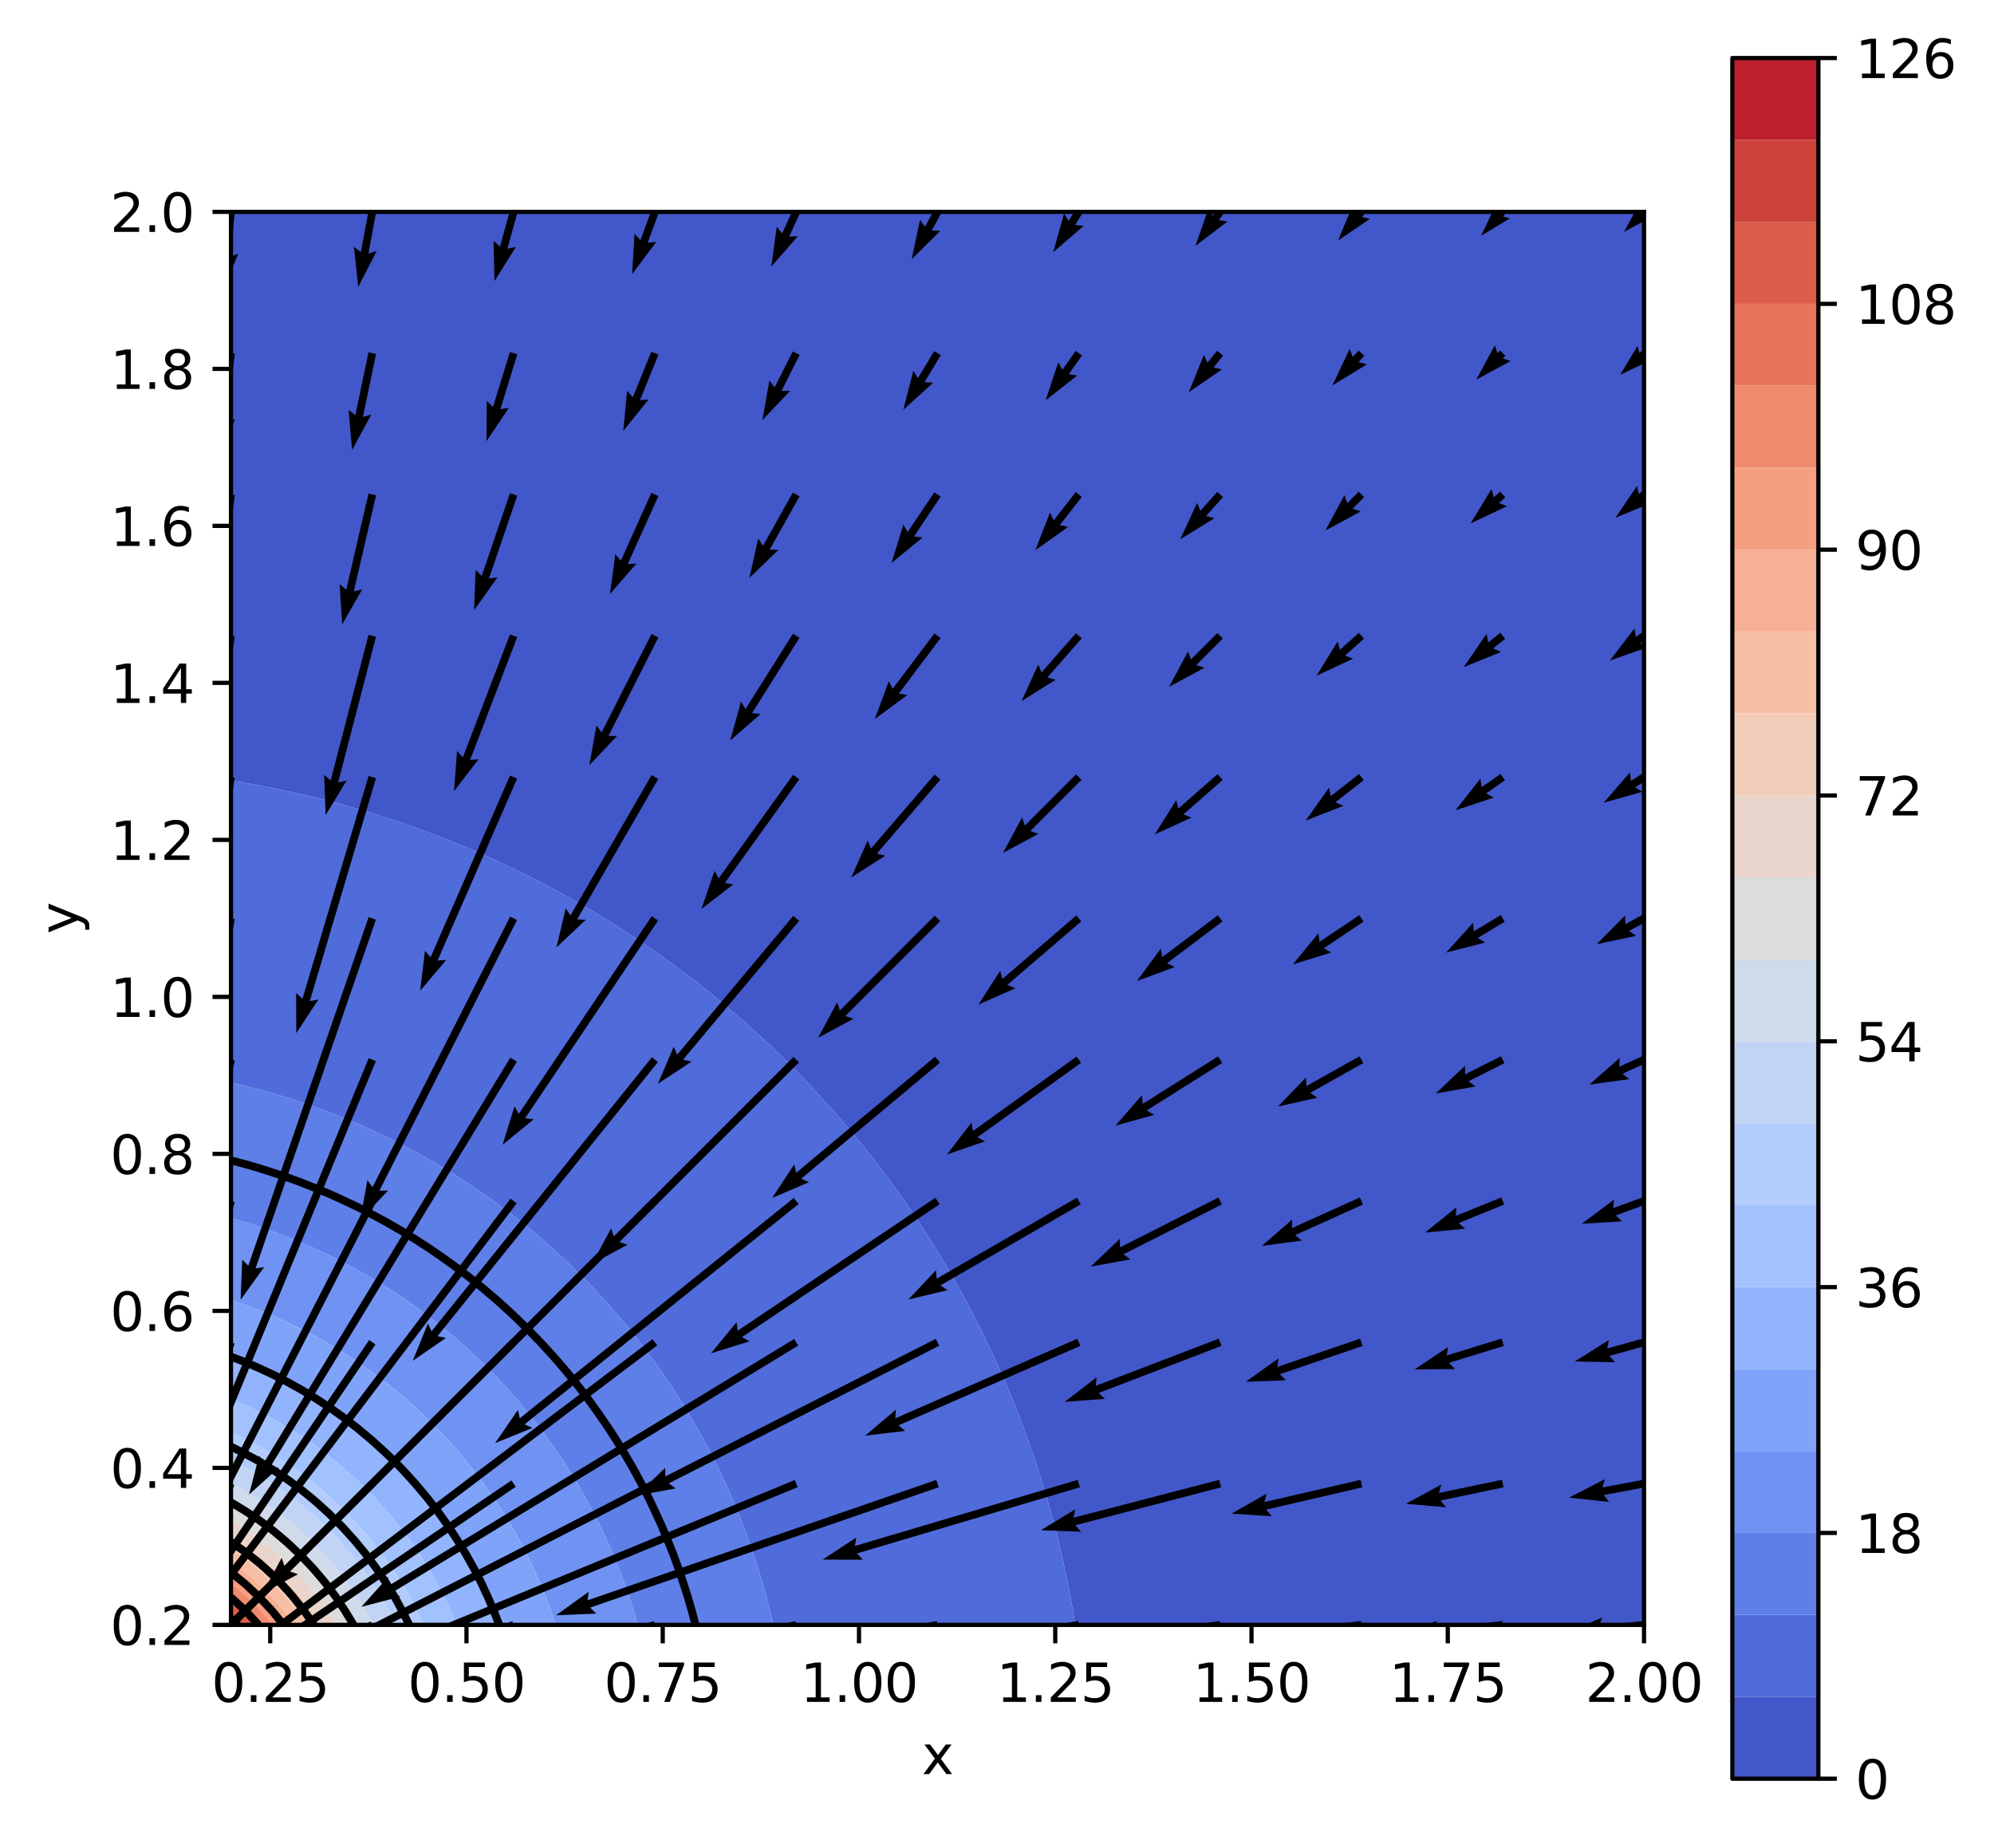<?xml version="1.0" encoding="utf-8" standalone="no"?>
<!DOCTYPE svg PUBLIC "-//W3C//DTD SVG 1.1//EN"
  "http://www.w3.org/Graphics/SVG/1.1/DTD/svg11.dtd">
<svg xmlns:xlink="http://www.w3.org/1999/xlink" width="377.957pt" height="350.238pt" viewBox="0 0 377.957 350.238" xmlns="http://www.w3.org/2000/svg" version="1.1">
 <defs>
  <style type="text/css">*{stroke-linejoin: round; stroke-linecap: butt}</style>
 </defs>
 <g id="figure_1">
  <g id="patch_1">
   <path d="M 0 350.238 
L 377.957 350.238 
L 377.957 0 
L 0 0 
z
" style="fill: #ffffff"/>
  </g>
  <g id="axes_1">
   <g id="patch_2">
    <path d="M 43.781 307.999 
L 311.621 307.999 
L 311.621 40.159 
L 43.781 40.159 
z
" style="fill: #ffffff"/>
   </g>
   <g id="PathCollection_1">
    <path d="M 204.485 307.999 
L 207.164 307.999 
L 209.842 307.999 
L 212.52 307.999 
L 215.199 307.999 
L 217.877 307.999 
L 220.556 307.999 
L 223.234 307.999 
L 225.912 307.999 
L 228.591 307.999 
L 231.269 307.999 
L 233.948 307.999 
L 236.626 307.999 
L 239.304 307.999 
L 241.983 307.999 
L 244.661 307.999 
L 247.34 307.999 
L 250.018 307.999 
L 252.696 307.999 
L 255.375 307.999 
L 258.053 307.999 
L 260.732 307.999 
L 263.41 307.999 
L 266.088 307.999 
L 268.767 307.999 
L 271.445 307.999 
L 274.124 307.999 
L 276.802 307.999 
L 279.48 307.999 
L 282.159 307.999 
L 284.837 307.999 
L 287.516 307.999 
L 290.194 307.999 
L 292.872 307.999 
L 295.551 307.999 
L 298.229 307.999 
L 300.908 307.999 
L 303.586 307.999 
L 306.264 307.999 
L 308.943 307.999 
L 311.621 307.999 
L 311.621 305.321 
L 311.621 302.642 
L 311.621 299.964 
L 311.621 297.286 
L 311.621 294.607 
L 311.621 291.929 
L 311.621 289.25 
L 311.621 286.572 
L 311.621 283.894 
L 311.621 281.215 
L 311.621 278.537 
L 311.621 275.858 
L 311.621 273.18 
L 311.621 270.502 
L 311.621 267.823 
L 311.621 265.145 
L 311.621 262.466 
L 311.621 259.788 
L 311.621 257.11 
L 311.621 254.431 
L 311.621 251.753 
L 311.621 249.074 
L 311.621 246.396 
L 311.621 243.718 
L 311.621 241.039 
L 311.621 238.361 
L 311.621 235.682 
L 311.621 233.004 
L 311.621 230.326 
L 311.621 227.647 
L 311.621 224.969 
L 311.621 222.29 
L 311.621 219.612 
L 311.621 216.934 
L 311.621 214.255 
L 311.621 211.577 
L 311.621 208.898 
L 311.621 206.22 
L 311.621 203.542 
L 311.621 200.863 
L 311.621 198.185 
L 311.621 195.506 
L 311.621 192.828 
L 311.621 190.15 
L 311.621 187.471 
L 311.621 184.793 
L 311.621 182.114 
L 311.621 179.436 
L 311.621 176.758 
L 311.621 174.079 
L 311.621 171.401 
L 311.621 168.722 
L 311.621 166.044 
L 311.621 163.366 
L 311.621 160.687 
L 311.621 158.009 
L 311.621 155.33 
L 311.621 152.652 
L 311.621 149.974 
L 311.621 147.295 
L 311.621 144.617 
L 311.621 141.938 
L 311.621 139.26 
L 311.621 136.582 
L 311.621 133.903 
L 311.621 131.225 
L 311.621 128.546 
L 311.621 125.868 
L 311.621 123.19 
L 311.621 120.511 
L 311.621 117.833 
L 311.621 115.154 
L 311.621 112.476 
L 311.621 109.798 
L 311.621 107.119 
L 311.621 104.441 
L 311.621 101.762 
L 311.621 99.084 
L 311.621 96.406 
L 311.621 93.727 
L 311.621 91.049 
L 311.621 88.37 
L 311.621 85.692 
L 311.621 83.014 
L 311.621 80.335 
L 311.621 77.657 
L 311.621 74.978 
L 311.621 72.3 
L 311.621 69.622 
L 311.621 66.943 
L 311.621 64.265 
L 311.621 61.586 
L 311.621 58.908 
L 311.621 56.23 
L 311.621 53.551 
L 311.621 50.873 
L 311.621 48.194 
L 311.621 45.516 
L 311.621 42.838 
L 311.621 40.159 
L 308.943 40.159 
L 306.264 40.159 
L 303.586 40.159 
L 300.908 40.159 
L 298.229 40.159 
L 295.551 40.159 
L 292.872 40.159 
L 290.194 40.159 
L 287.516 40.159 
L 284.837 40.159 
L 282.159 40.159 
L 279.48 40.159 
L 276.802 40.159 
L 274.124 40.159 
L 271.445 40.159 
L 268.767 40.159 
L 266.088 40.159 
L 263.41 40.159 
L 260.732 40.159 
L 258.053 40.159 
L 255.375 40.159 
L 252.696 40.159 
L 250.018 40.159 
L 247.34 40.159 
L 244.661 40.159 
L 241.983 40.159 
L 239.304 40.159 
L 236.626 40.159 
L 233.948 40.159 
L 231.269 40.159 
L 228.591 40.159 
L 225.912 40.159 
L 223.234 40.159 
L 220.556 40.159 
L 217.877 40.159 
L 215.199 40.159 
L 212.52 40.159 
L 209.842 40.159 
L 207.164 40.159 
L 204.485 40.159 
L 201.807 40.159 
L 199.128 40.159 
L 196.45 40.159 
L 193.772 40.159 
L 191.093 40.159 
L 188.415 40.159 
L 185.736 40.159 
L 183.058 40.159 
L 180.38 40.159 
L 177.701 40.159 
L 175.023 40.159 
L 172.344 40.159 
L 169.666 40.159 
L 166.988 40.159 
L 164.309 40.159 
L 161.631 40.159 
L 158.952 40.159 
L 156.274 40.159 
L 153.596 40.159 
L 150.917 40.159 
L 148.239 40.159 
L 145.56 40.159 
L 142.882 40.159 
L 140.204 40.159 
L 137.525 40.159 
L 134.847 40.159 
L 132.168 40.159 
L 129.49 40.159 
L 126.812 40.159 
L 124.133 40.159 
L 121.455 40.159 
L 118.776 40.159 
L 116.098 40.159 
L 113.42 40.159 
L 110.741 40.159 
L 108.063 40.159 
L 105.384 40.159 
L 102.706 40.159 
L 100.028 40.159 
L 97.349 40.159 
L 94.671 40.159 
L 91.992 40.159 
L 89.314 40.159 
L 86.636 40.159 
L 83.957 40.159 
L 81.279 40.159 
L 78.6 40.159 
L 75.922 40.159 
L 73.244 40.159 
L 70.565 40.159 
L 67.887 40.159 
L 65.208 40.159 
L 62.53 40.159 
L 59.852 40.159 
L 57.173 40.159 
L 54.495 40.159 
L 51.816 40.159 
L 49.138 40.159 
L 46.46 40.159 
L 43.781 40.159 
L 43.781 42.838 
L 43.781 45.516 
L 43.781 48.194 
L 43.781 50.873 
L 43.781 53.551 
L 43.781 56.23 
L 43.781 58.908 
L 43.781 61.586 
L 43.781 64.265 
L 43.781 66.943 
L 43.781 69.622 
L 43.781 72.3 
L 43.781 74.978 
L 43.781 77.657 
L 43.781 80.335 
L 43.781 83.014 
L 43.781 85.692 
L 43.781 88.37 
L 43.781 91.049 
L 43.781 93.727 
L 43.781 96.406 
L 43.781 99.084 
L 43.781 101.762 
L 43.781 104.441 
L 43.781 107.119 
L 43.781 109.798 
L 43.781 112.476 
L 43.781 115.154 
L 43.781 117.833 
L 43.781 120.511 
L 43.781 123.19 
L 43.781 125.868 
L 43.781 128.546 
L 43.781 131.225 
L 43.781 133.903 
L 43.781 136.582 
L 43.781 139.26 
L 43.781 141.938 
L 43.781 144.617 
L 43.781 147.295 
L 43.781 147.968 
L 46.46 148.405 
L 49.138 148.883 
L 51.816 149.405 
L 54.495 149.971 
L 54.505 149.974 
L 57.173 150.559 
L 59.852 151.193 
L 62.53 151.874 
L 65.208 152.604 
L 65.377 152.652 
L 67.887 153.356 
L 70.565 154.157 
L 73.244 155.011 
L 74.197 155.33 
L 75.922 155.897 
L 78.6 156.827 
L 81.279 157.815 
L 81.783 158.009 
L 83.957 158.831 
L 86.636 159.902 
L 88.501 160.687 
L 89.314 161.024 
L 91.992 162.183 
L 94.577 163.366 
L 94.671 163.408 
L 97.349 164.661 
L 100.028 165.987 
L 100.139 166.044 
L 102.706 167.344 
L 105.284 168.722 
L 105.384 168.776 
L 108.063 170.242 
L 110.08 171.401 
L 110.741 171.779 
L 113.42 173.366 
L 114.577 174.079 
L 116.098 175.015 
L 118.776 176.735 
L 118.811 176.758 
L 121.455 178.501 
L 122.818 179.436 
L 124.133 180.341 
L 126.615 182.114 
L 126.812 182.256 
L 129.49 184.23 
L 130.229 184.793 
L 132.168 186.279 
L 133.674 187.471 
L 134.847 188.408 
L 136.963 190.15 
L 137.525 190.618 
L 140.107 192.828 
L 140.204 192.912 
L 142.882 195.288 
L 143.122 195.506 
L 145.56 197.756 
L 146.015 198.185 
L 148.239 200.321 
L 148.792 200.863 
L 150.917 202.989 
L 151.459 203.542 
L 153.596 205.766 
L 154.025 206.22 
L 156.274 208.658 
L 156.492 208.898 
L 158.868 211.577 
L 158.952 211.674 
L 161.163 214.255 
L 161.631 214.818 
L 163.373 216.934 
L 164.309 218.106 
L 165.502 219.612 
L 166.988 221.551 
L 167.55 222.29 
L 169.525 224.969 
L 169.666 225.166 
L 171.439 227.647 
L 172.344 228.963 
L 173.28 230.326 
L 175.023 232.969 
L 175.046 233.004 
L 176.766 235.682 
L 177.701 237.204 
L 178.414 238.361 
L 180.001 241.039 
L 180.38 241.701 
L 181.539 243.718 
L 183.005 246.396 
L 183.058 246.496 
L 184.436 249.074 
L 185.736 251.642 
L 185.793 251.753 
L 187.119 254.431 
L 188.372 257.11 
L 188.415 257.204 
L 189.598 259.788 
L 190.756 262.466 
L 191.093 263.279 
L 191.878 265.145 
L 192.949 267.823 
L 193.772 269.997 
L 193.966 270.502 
L 194.953 273.18 
L 195.883 275.858 
L 196.45 277.583 
L 196.77 278.537 
L 197.624 281.215 
L 198.425 283.894 
L 199.128 286.403 
L 199.177 286.572 
L 199.906 289.25 
L 200.587 291.929 
L 201.221 294.607 
L 201.807 297.275 
L 201.809 297.286 
L 202.375 299.964 
L 202.897 302.642 
L 203.376 305.321 
L 203.812 307.999 
z
" clip-path="url(#pfa1d037f41)" style="fill: #4257c9"/>
   </g>
   <g id="PathCollection_2">
    <path d="M 148.239 307.999 
L 150.917 307.999 
L 153.596 307.999 
L 156.274 307.999 
L 158.952 307.999 
L 161.631 307.999 
L 164.309 307.999 
L 166.988 307.999 
L 169.666 307.999 
L 172.344 307.999 
L 175.023 307.999 
L 177.701 307.999 
L 180.38 307.999 
L 183.058 307.999 
L 185.736 307.999 
L 188.415 307.999 
L 191.093 307.999 
L 193.772 307.999 
L 196.45 307.999 
L 199.128 307.999 
L 201.807 307.999 
L 203.812 307.999 
L 203.376 305.321 
L 202.897 302.642 
L 202.375 299.964 
L 201.809 297.286 
L 201.807 297.275 
L 201.221 294.607 
L 200.587 291.929 
L 199.906 289.25 
L 199.177 286.572 
L 199.128 286.403 
L 198.425 283.894 
L 197.624 281.215 
L 196.77 278.537 
L 196.45 277.583 
L 195.883 275.858 
L 194.953 273.18 
L 193.966 270.502 
L 193.772 269.997 
L 192.949 267.823 
L 191.878 265.145 
L 191.093 263.279 
L 190.756 262.466 
L 189.598 259.788 
L 188.415 257.204 
L 188.372 257.11 
L 187.119 254.431 
L 185.793 251.753 
L 185.736 251.642 
L 184.436 249.074 
L 183.058 246.496 
L 183.005 246.396 
L 181.539 243.718 
L 180.38 241.701 
L 180.001 241.039 
L 178.414 238.361 
L 177.701 237.204 
L 176.766 235.682 
L 175.046 233.004 
L 175.023 232.969 
L 173.28 230.326 
L 172.344 228.963 
L 171.439 227.647 
L 169.666 225.166 
L 169.525 224.969 
L 167.55 222.29 
L 166.988 221.551 
L 165.502 219.612 
L 164.309 218.106 
L 163.373 216.934 
L 161.631 214.818 
L 161.163 214.255 
L 158.952 211.674 
L 158.868 211.577 
L 156.492 208.898 
L 156.274 208.658 
L 154.025 206.22 
L 153.596 205.766 
L 151.459 203.542 
L 150.917 202.989 
L 148.792 200.863 
L 148.239 200.321 
L 146.015 198.185 
L 145.56 197.756 
L 143.122 195.506 
L 142.882 195.288 
L 140.204 192.912 
L 140.107 192.828 
L 137.525 190.618 
L 136.963 190.15 
L 134.847 188.408 
L 133.674 187.471 
L 132.168 186.279 
L 130.229 184.793 
L 129.49 184.23 
L 126.812 182.256 
L 126.615 182.114 
L 124.133 180.341 
L 122.818 179.436 
L 121.455 178.501 
L 118.811 176.758 
L 118.776 176.735 
L 116.098 175.015 
L 114.577 174.079 
L 113.42 173.366 
L 110.741 171.779 
L 110.08 171.401 
L 108.063 170.242 
L 105.384 168.776 
L 105.284 168.722 
L 102.706 167.344 
L 100.139 166.044 
L 100.028 165.987 
L 97.349 164.661 
L 94.671 163.408 
L 94.577 163.366 
L 91.992 162.183 
L 89.314 161.024 
L 88.501 160.687 
L 86.636 159.902 
L 83.957 158.831 
L 81.783 158.009 
L 81.279 157.815 
L 78.6 156.827 
L 75.922 155.897 
L 74.197 155.33 
L 73.244 155.011 
L 70.565 154.157 
L 67.887 153.356 
L 65.377 152.652 
L 65.208 152.604 
L 62.53 151.874 
L 59.852 151.193 
L 57.173 150.559 
L 54.505 149.974 
L 54.495 149.971 
L 51.816 149.405 
L 49.138 148.883 
L 46.46 148.405 
L 43.781 147.968 
L 43.781 149.974 
L 43.781 152.652 
L 43.781 155.33 
L 43.781 158.009 
L 43.781 160.687 
L 43.781 163.366 
L 43.781 166.044 
L 43.781 168.722 
L 43.781 171.401 
L 43.781 174.079 
L 43.781 176.758 
L 43.781 179.436 
L 43.781 182.114 
L 43.781 184.793 
L 43.781 187.471 
L 43.781 190.15 
L 43.781 192.828 
L 43.781 195.506 
L 43.781 198.185 
L 43.781 200.863 
L 43.781 203.542 
L 43.781 205.206 
L 46.46 205.845 
L 47.893 206.22 
L 49.138 206.534 
L 51.816 207.27 
L 54.495 208.079 
L 56.984 208.898 
L 57.173 208.959 
L 59.852 209.872 
L 62.53 210.867 
L 64.305 211.577 
L 65.208 211.93 
L 67.887 213.044 
L 70.565 214.252 
L 70.572 214.255 
L 73.244 215.498 
L 75.922 216.846 
L 76.088 216.934 
L 78.6 218.242 
L 81.047 219.612 
L 81.279 219.741 
L 83.957 221.297 
L 85.564 222.29 
L 86.636 222.951 
L 89.314 224.696 
L 89.716 224.969 
L 91.992 226.518 
L 93.565 227.647 
L 94.671 228.447 
L 97.144 230.326 
L 97.349 230.483 
L 100.028 232.615 
L 100.498 233.004 
L 102.706 234.86 
L 103.647 235.682 
L 105.384 237.23 
L 106.61 238.361 
L 108.063 239.732 
L 109.406 241.039 
L 110.741 242.375 
L 112.048 243.718 
L 113.42 245.17 
L 114.55 246.396 
L 116.098 248.134 
L 116.92 249.074 
L 118.776 251.283 
L 119.166 251.753 
L 121.298 254.431 
L 121.455 254.636 
L 123.334 257.11 
L 124.133 258.216 
L 125.263 259.788 
L 126.812 262.064 
L 127.085 262.466 
L 128.829 265.145 
L 129.49 266.217 
L 130.483 267.823 
L 132.039 270.502 
L 132.168 270.734 
L 133.539 273.18 
L 134.847 275.692 
L 134.934 275.858 
L 136.283 278.537 
L 137.525 281.209 
L 137.528 281.215 
L 138.737 283.894 
L 139.851 286.572 
L 140.204 287.475 
L 140.913 289.25 
L 141.908 291.929 
L 142.822 294.607 
L 142.882 294.796 
L 143.702 297.286 
L 144.51 299.964 
L 145.247 302.642 
L 145.56 303.887 
L 145.935 305.321 
L 146.574 307.999 
z
" clip-path="url(#pfa1d037f41)" style="fill: #506bda"/>
   </g>
   <g id="PathCollection_3">
    <path d="M 121.455 307.999 
L 124.133 307.999 
L 126.812 307.999 
L 129.49 307.999 
L 132.168 307.999 
L 134.847 307.999 
L 137.525 307.999 
L 140.204 307.999 
L 142.882 307.999 
L 145.56 307.999 
L 146.574 307.999 
L 145.935 305.321 
L 145.56 303.887 
L 145.247 302.642 
L 144.51 299.964 
L 143.702 297.286 
L 142.882 294.796 
L 142.822 294.607 
L 141.908 291.929 
L 140.913 289.25 
L 140.204 287.475 
L 139.851 286.572 
L 138.737 283.894 
L 137.528 281.215 
L 137.525 281.209 
L 136.283 278.537 
L 134.934 275.858 
L 134.847 275.692 
L 133.539 273.18 
L 132.168 270.734 
L 132.039 270.502 
L 130.483 267.823 
L 129.49 266.217 
L 128.829 265.145 
L 127.085 262.466 
L 126.812 262.064 
L 125.263 259.788 
L 124.133 258.216 
L 123.334 257.11 
L 121.455 254.636 
L 121.298 254.431 
L 119.166 251.753 
L 118.776 251.283 
L 116.92 249.074 
L 116.098 248.134 
L 114.55 246.396 
L 113.42 245.17 
L 112.048 243.718 
L 110.741 242.375 
L 109.406 241.039 
L 108.063 239.732 
L 106.61 238.361 
L 105.384 237.23 
L 103.647 235.682 
L 102.706 234.86 
L 100.498 233.004 
L 100.028 232.615 
L 97.349 230.483 
L 97.144 230.326 
L 94.671 228.447 
L 93.565 227.647 
L 91.992 226.518 
L 89.716 224.969 
L 89.314 224.696 
L 86.636 222.951 
L 85.564 222.29 
L 83.957 221.297 
L 81.279 219.741 
L 81.047 219.612 
L 78.6 218.242 
L 76.088 216.934 
L 75.922 216.846 
L 73.244 215.498 
L 70.572 214.255 
L 70.565 214.252 
L 67.887 213.044 
L 65.208 211.93 
L 64.305 211.577 
L 62.53 210.867 
L 59.852 209.872 
L 57.173 208.959 
L 56.984 208.898 
L 54.495 208.079 
L 51.816 207.27 
L 49.138 206.534 
L 47.893 206.22 
L 46.46 205.845 
L 43.781 205.206 
L 43.781 206.22 
L 43.781 208.898 
L 43.781 211.577 
L 43.781 214.255 
L 43.781 216.934 
L 43.781 219.612 
L 43.781 222.29 
L 43.781 224.969 
L 43.781 227.647 
L 43.781 230.326 
L 43.781 230.902 
L 46.46 231.678 
L 49.138 232.544 
L 50.437 233.004 
L 51.816 233.476 
L 54.495 234.478 
L 57.173 235.586 
L 57.391 235.682 
L 59.852 236.743 
L 62.53 238.012 
L 63.22 238.361 
L 65.208 239.35 
L 67.887 240.803 
L 68.298 241.039 
L 70.565 242.328 
L 72.818 243.718 
L 73.244 243.979 
L 75.922 245.719 
L 76.902 246.396 
L 78.6 247.575 
L 80.627 249.074 
L 81.279 249.561 
L 83.957 251.678 
L 84.049 251.753 
L 86.636 253.918 
L 87.221 254.431 
L 89.314 256.313 
L 90.165 257.11 
L 91.992 258.874 
L 92.907 259.788 
L 94.671 261.616 
L 95.468 262.466 
L 97.349 264.56 
L 97.863 265.145 
L 100.028 267.732 
L 100.103 267.823 
L 102.219 270.502 
L 102.706 271.153 
L 104.206 273.18 
L 105.384 274.878 
L 106.062 275.858 
L 107.801 278.537 
L 108.063 278.962 
L 109.452 281.215 
L 110.741 283.482 
L 110.977 283.894 
L 112.43 286.572 
L 113.42 288.561 
L 113.768 289.25 
L 115.038 291.929 
L 116.098 294.39 
L 116.194 294.607 
L 117.303 297.286 
L 118.305 299.964 
L 118.776 301.343 
L 119.236 302.642 
L 120.103 305.321 
L 120.879 307.999 
z
" clip-path="url(#pfa1d037f41)" style="fill: #5f7fe8"/>
   </g>
   <g id="PathCollection_4">
    <path d="M 105.384 307.999 
L 108.063 307.999 
L 110.741 307.999 
L 113.42 307.999 
L 116.098 307.999 
L 118.776 307.999 
L 120.879 307.999 
L 120.103 305.321 
L 119.236 302.642 
L 118.776 301.343 
L 118.305 299.964 
L 117.303 297.286 
L 116.194 294.607 
L 116.098 294.39 
L 115.038 291.929 
L 113.768 289.25 
L 113.42 288.561 
L 112.43 286.572 
L 110.977 283.894 
L 110.741 283.482 
L 109.452 281.215 
L 108.063 278.962 
L 107.801 278.537 
L 106.062 275.858 
L 105.384 274.878 
L 104.206 273.18 
L 102.706 271.153 
L 102.219 270.502 
L 100.103 267.823 
L 100.028 267.732 
L 97.863 265.145 
L 97.349 264.56 
L 95.468 262.466 
L 94.671 261.616 
L 92.907 259.788 
L 91.992 258.874 
L 90.165 257.11 
L 89.314 256.313 
L 87.221 254.431 
L 86.636 253.918 
L 84.049 251.753 
L 83.957 251.678 
L 81.279 249.561 
L 80.627 249.074 
L 78.6 247.575 
L 76.902 246.396 
L 75.922 245.719 
L 73.244 243.979 
L 72.818 243.718 
L 70.565 242.328 
L 68.298 241.039 
L 67.887 240.803 
L 65.208 239.35 
L 63.22 238.361 
L 62.53 238.012 
L 59.852 236.743 
L 57.391 235.682 
L 57.173 235.586 
L 54.495 234.478 
L 51.816 233.476 
L 50.437 233.004 
L 49.138 232.544 
L 46.46 231.678 
L 43.781 230.902 
L 43.781 233.004 
L 43.781 235.682 
L 43.781 238.361 
L 43.781 241.039 
L 43.781 243.718 
L 43.781 246.396 
L 43.781 246.434 
L 46.46 247.33 
L 49.138 248.34 
L 50.898 249.074 
L 51.816 249.446 
L 54.495 250.63 
L 56.78 251.753 
L 57.173 251.942 
L 59.852 253.327 
L 61.792 254.431 
L 62.53 254.847 
L 65.208 256.47 
L 66.19 257.11 
L 67.887 258.216 
L 70.114 259.788 
L 70.565 260.109 
L 73.244 262.132 
L 73.663 262.466 
L 75.922 264.302 
L 76.902 265.145 
L 78.6 266.645 
L 79.871 267.823 
L 81.279 269.174 
L 82.606 270.502 
L 83.957 271.91 
L 85.135 273.18 
L 86.636 274.879 
L 87.478 275.858 
L 89.314 278.118 
L 89.648 278.537 
L 91.672 281.215 
L 91.992 281.666 
L 93.565 283.894 
L 94.671 285.591 
L 95.31 286.572 
L 96.933 289.25 
L 97.349 289.989 
L 98.453 291.929 
L 99.838 294.607 
L 100.028 295.001 
L 101.15 297.286 
L 102.334 299.964 
L 102.706 300.882 
L 103.441 302.642 
L 104.451 305.321 
L 105.346 307.999 
z
" clip-path="url(#pfa1d037f41)" style="fill: #6f92f3"/>
   </g>
   <g id="PathCollection_5">
    <path d="M 94.671 307.999 
L 97.349 307.999 
L 100.028 307.999 
L 102.706 307.999 
L 105.346 307.999 
L 104.451 305.321 
L 103.441 302.642 
L 102.706 300.882 
L 102.334 299.964 
L 101.15 297.286 
L 100.028 295.001 
L 99.838 294.607 
L 98.453 291.929 
L 97.349 289.989 
L 96.933 289.25 
L 95.31 286.572 
L 94.671 285.591 
L 93.565 283.894 
L 91.992 281.666 
L 91.672 281.215 
L 89.648 278.537 
L 89.314 278.118 
L 87.478 275.858 
L 86.636 274.879 
L 85.135 273.18 
L 83.957 271.91 
L 82.606 270.502 
L 81.279 269.174 
L 79.871 267.823 
L 78.6 266.645 
L 76.902 265.145 
L 75.922 264.302 
L 73.663 262.466 
L 73.244 262.132 
L 70.565 260.109 
L 70.114 259.788 
L 67.887 258.216 
L 66.19 257.11 
L 65.208 256.47 
L 62.53 254.847 
L 61.792 254.431 
L 59.852 253.327 
L 57.173 251.942 
L 56.78 251.753 
L 54.495 250.63 
L 51.816 249.446 
L 50.898 249.074 
L 49.138 248.34 
L 46.46 247.33 
L 43.781 246.434 
L 43.781 249.074 
L 43.781 251.753 
L 43.781 254.431 
L 43.781 257.11 
L 43.781 257.166 
L 46.46 258.183 
L 49.138 259.34 
L 50.084 259.788 
L 51.816 260.588 
L 54.495 261.966 
L 55.39 262.466 
L 57.173 263.451 
L 59.852 265.094 
L 59.931 265.145 
L 62.53 266.835 
L 63.922 267.823 
L 65.208 268.745 
L 67.476 270.502 
L 67.887 270.826 
L 70.565 273.079 
L 70.68 273.18 
L 73.244 275.517 
L 73.599 275.858 
L 75.922 278.181 
L 76.263 278.537 
L 78.6 281.1 
L 78.702 281.215 
L 80.955 283.894 
L 81.279 284.305 
L 83.035 286.572 
L 83.957 287.859 
L 84.945 289.25 
L 86.636 291.85 
L 86.687 291.929 
L 88.33 294.607 
L 89.314 296.39 
L 89.815 297.286 
L 91.192 299.964 
L 91.992 301.697 
L 92.44 302.642 
L 93.598 305.321 
L 94.614 307.999 
z
" clip-path="url(#pfa1d037f41)" style="fill: #80a3fa"/>
   </g>
   <g id="PathCollection_6">
    <path d="M 86.636 307.999 
L 89.314 307.999 
L 91.992 307.999 
L 94.614 307.999 
L 93.598 305.321 
L 92.44 302.642 
L 91.992 301.697 
L 91.192 299.964 
L 89.815 297.286 
L 89.314 296.39 
L 88.33 294.607 
L 86.687 291.929 
L 86.636 291.85 
L 84.945 289.25 
L 83.957 287.859 
L 83.035 286.572 
L 81.279 284.305 
L 80.955 283.894 
L 78.702 281.215 
L 78.6 281.1 
L 76.263 278.537 
L 75.922 278.181 
L 73.599 275.858 
L 73.244 275.517 
L 70.68 273.18 
L 70.565 273.079 
L 67.887 270.826 
L 67.476 270.502 
L 65.208 268.745 
L 63.922 267.823 
L 62.53 266.835 
L 59.931 265.145 
L 59.852 265.094 
L 57.173 263.451 
L 55.39 262.466 
L 54.495 261.966 
L 51.816 260.588 
L 50.084 259.788 
L 49.138 259.34 
L 46.46 258.183 
L 43.781 257.166 
L 43.781 259.788 
L 43.781 262.466 
L 43.781 265.145 
L 43.781 265.198 
L 46.46 266.329 
L 49.138 267.629 
L 49.507 267.823 
L 51.816 269.016 
L 54.355 270.502 
L 54.495 270.583 
L 57.173 272.252 
L 58.523 273.18 
L 59.852 274.099 
L 62.178 275.858 
L 62.53 276.129 
L 65.208 278.338 
L 65.436 278.537 
L 67.887 280.75 
L 68.373 281.215 
L 70.565 283.407 
L 71.03 283.894 
L 73.244 286.344 
L 73.443 286.572 
L 75.651 289.25 
L 75.922 289.602 
L 77.682 291.929 
L 78.6 293.257 
L 79.528 294.607 
L 81.198 297.286 
L 81.279 297.425 
L 82.764 299.964 
L 83.957 302.274 
L 84.151 302.642 
L 85.451 305.321 
L 86.582 307.999 
z
" clip-path="url(#pfa1d037f41)" style="fill: #92b4fe"/>
   </g>
   <g id="PathCollection_7">
    <path d="M 81.279 307.999 
L 83.957 307.999 
L 86.582 307.999 
L 85.451 305.321 
L 84.151 302.642 
L 83.957 302.274 
L 82.764 299.964 
L 81.279 297.425 
L 81.198 297.286 
L 79.528 294.607 
L 78.6 293.257 
L 77.682 291.929 
L 75.922 289.602 
L 75.651 289.25 
L 73.443 286.572 
L 73.244 286.344 
L 71.03 283.894 
L 70.565 283.407 
L 68.373 281.215 
L 67.887 280.75 
L 65.436 278.537 
L 65.208 278.338 
L 62.53 276.129 
L 62.178 275.858 
L 59.852 274.099 
L 58.523 273.18 
L 57.173 272.252 
L 54.495 270.583 
L 54.355 270.502 
L 51.816 269.016 
L 49.507 267.823 
L 49.138 267.629 
L 46.46 266.329 
L 43.781 265.198 
L 43.781 267.823 
L 43.781 270.502 
L 43.781 271.502 
L 46.46 272.787 
L 47.204 273.18 
L 49.138 274.182 
L 51.816 275.761 
L 51.97 275.858 
L 54.495 277.454 
L 56.034 278.537 
L 57.173 279.346 
L 59.573 281.215 
L 59.852 281.438 
L 62.53 283.73 
L 62.71 283.894 
L 65.208 286.258 
L 65.523 286.572 
L 67.887 289.07 
L 68.051 289.25 
L 70.343 291.929 
L 70.565 292.208 
L 72.434 294.607 
L 73.244 295.747 
L 74.326 297.286 
L 75.922 299.81 
L 76.019 299.964 
L 77.599 302.642 
L 78.6 304.577 
L 78.994 305.321 
L 80.279 307.999 
z
" clip-path="url(#pfa1d037f41)" style="fill: #a2c1ff"/>
   </g>
   <g id="PathCollection_8">
    <path d="M 75.922 307.999 
L 78.6 307.999 
L 80.279 307.999 
L 78.994 305.321 
L 78.6 304.577 
L 77.599 302.642 
L 76.019 299.964 
L 75.922 299.81 
L 74.326 297.286 
L 73.244 295.747 
L 72.434 294.607 
L 70.565 292.208 
L 70.343 291.929 
L 68.051 289.25 
L 67.887 289.07 
L 65.523 286.572 
L 65.208 286.258 
L 62.71 283.894 
L 62.53 283.73 
L 59.852 281.438 
L 59.573 281.215 
L 57.173 279.346 
L 56.034 278.537 
L 54.495 277.454 
L 51.97 275.858 
L 51.816 275.761 
L 49.138 274.182 
L 47.204 273.18 
L 46.46 272.787 
L 43.781 271.502 
L 43.781 273.18 
L 43.781 275.858 
L 43.781 276.681 
L 46.46 278.071 
L 47.27 278.537 
L 49.138 279.596 
L 51.647 281.215 
L 51.816 281.325 
L 54.495 283.199 
L 55.399 283.894 
L 57.173 285.288 
L 58.675 286.572 
L 59.852 287.616 
L 61.574 289.25 
L 62.53 290.206 
L 64.165 291.929 
L 65.208 293.106 
L 66.492 294.607 
L 67.887 296.382 
L 68.582 297.286 
L 70.456 299.964 
L 70.565 300.134 
L 72.184 302.642 
L 73.244 304.511 
L 73.709 305.321 
L 75.1 307.999 
z
" clip-path="url(#pfa1d037f41)" style="fill: #b2ccfb"/>
   </g>
   <g id="PathCollection_9">
    <path d="M 70.565 307.71 
L 70.726 307.999 
L 73.244 307.999 
L 75.1 307.999 
L 73.709 305.321 
L 73.244 304.511 
L 72.184 302.642 
L 70.565 300.134 
L 70.456 299.964 
L 68.582 297.286 
L 67.887 296.382 
L 66.492 294.607 
L 65.208 293.106 
L 64.165 291.929 
L 62.53 290.206 
L 61.574 289.25 
L 59.852 287.616 
L 58.675 286.572 
L 57.173 285.288 
L 55.399 283.894 
L 54.495 283.199 
L 51.816 281.325 
L 51.647 281.215 
L 49.138 279.596 
L 47.27 278.537 
L 46.46 278.071 
L 43.781 276.681 
L 43.781 278.537 
L 43.781 281.054 
L 44.071 281.215 
L 46.46 282.518 
L 48.647 283.894 
L 49.138 284.202 
L 51.816 286.053 
L 52.502 286.572 
L 54.495 288.114 
L 55.835 289.25 
L 57.173 290.428 
L 58.759 291.929 
L 59.852 293.021 
L 61.353 294.607 
L 62.53 295.945 
L 63.666 297.286 
L 65.208 299.279 
L 65.728 299.964 
L 67.579 302.642 
L 67.887 303.134 
L 69.262 305.321 
z
" clip-path="url(#pfa1d037f41)" style="fill: #c1d4f4"/>
   </g>
   <g id="PathCollection_10">
    <path d="M 67.887 307.999 
L 70.565 307.999 
L 70.726 307.999 
L 70.565 307.71 
L 69.262 305.321 
L 67.887 303.134 
L 67.579 302.642 
L 65.728 299.964 
L 65.208 299.279 
L 63.666 297.286 
L 62.53 295.945 
L 61.353 294.607 
L 59.852 293.021 
L 58.759 291.929 
L 57.173 290.428 
L 55.835 289.25 
L 54.495 288.114 
L 52.502 286.572 
L 51.816 286.053 
L 49.138 284.202 
L 48.647 283.894 
L 46.46 282.518 
L 44.071 281.215 
L 43.781 281.054 
L 43.781 281.215 
L 43.781 283.894 
L 43.781 284.77 
L 46.46 286.39 
L 46.736 286.572 
L 49.138 288.162 
L 50.599 289.25 
L 51.816 290.176 
L 53.905 291.929 
L 54.495 292.444 
L 56.788 294.607 
L 57.173 294.992 
L 59.337 297.286 
L 59.852 297.876 
L 61.604 299.964 
L 62.53 301.181 
L 63.619 302.642 
L 65.208 305.045 
L 65.391 305.321 
L 67.01 307.999 
z
" clip-path="url(#pfa1d037f41)" style="fill: #cfdaea"/>
   </g>
   <g id="PathCollection_11">
    <path d="M 62.53 306.106 
L 63.746 307.999 
L 65.208 307.999 
L 67.01 307.999 
L 65.391 305.321 
L 65.208 305.045 
L 63.619 302.642 
L 62.53 301.181 
L 61.604 299.964 
L 59.852 297.876 
L 59.337 297.286 
L 57.173 294.992 
L 56.788 294.607 
L 54.495 292.444 
L 53.905 291.929 
L 51.816 290.176 
L 50.599 289.25 
L 49.138 288.162 
L 46.736 286.572 
L 46.46 286.39 
L 43.781 284.77 
L 43.781 286.572 
L 43.781 288.034 
L 45.674 289.25 
L 46.46 289.754 
L 49.138 291.689 
L 49.443 291.929 
L 51.816 293.848 
L 52.672 294.607 
L 54.495 296.306 
L 55.475 297.286 
L 57.173 299.108 
L 57.932 299.964 
L 59.852 302.337 
L 60.091 302.642 
L 62.026 305.321 
z
" clip-path="url(#pfa1d037f41)" style="fill: #dddcdc"/>
   </g>
   <g id="PathCollection_12">
    <path d="M 59.852 306.53 
L 60.847 307.999 
L 62.53 307.999 
L 63.746 307.999 
L 62.53 306.106 
L 62.026 305.321 
L 60.091 302.642 
L 59.852 302.337 
L 57.932 299.964 
L 57.173 299.108 
L 55.475 297.286 
L 54.495 296.306 
L 52.672 294.607 
L 51.816 293.848 
L 49.443 291.929 
L 49.138 291.689 
L 46.46 289.754 
L 45.674 289.25 
L 43.781 288.034 
L 43.781 289.25 
L 43.781 290.934 
L 45.25 291.929 
L 46.46 292.754 
L 48.856 294.607 
L 49.138 294.831 
L 51.816 297.175 
L 51.934 297.286 
L 54.495 299.847 
L 54.605 299.964 
L 56.949 302.642 
L 57.173 302.924 
L 59.027 305.321 
z
" clip-path="url(#pfa1d037f41)" style="fill: #e9d5cb"/>
   </g>
   <g id="PathCollection_13">
    <path d="M 57.173 306.499 
L 58.248 307.999 
L 59.852 307.999 
L 60.847 307.999 
L 59.852 306.53 
L 59.027 305.321 
L 57.173 302.924 
L 56.949 302.642 
L 54.605 299.964 
L 54.495 299.847 
L 51.934 297.286 
L 51.816 297.175 
L 49.138 294.831 
L 48.856 294.607 
L 46.46 292.754 
L 45.25 291.929 
L 43.781 290.934 
L 43.781 291.929 
L 43.781 293.533 
L 45.282 294.607 
L 46.46 295.465 
L 48.68 297.286 
L 49.138 297.677 
L 51.581 299.964 
L 51.816 300.199 
L 54.104 302.642 
L 54.495 303.101 
L 56.315 305.321 
z
" clip-path="url(#pfa1d037f41)" style="fill: #f1ccb8"/>
   </g>
   <g id="PathCollection_14">
    <path d="M 54.495 306.159 
L 55.892 307.999 
L 57.173 307.999 
L 58.248 307.999 
L 57.173 306.499 
L 56.315 305.321 
L 54.495 303.101 
L 54.104 302.642 
L 51.816 300.199 
L 51.581 299.964 
L 49.138 297.677 
L 48.68 297.286 
L 46.46 295.465 
L 45.282 294.607 
L 43.781 293.533 
L 43.781 294.607 
L 43.781 295.888 
L 45.621 297.286 
L 46.46 297.941 
L 48.779 299.964 
L 49.138 300.295 
L 51.486 302.642 
L 51.816 303.002 
L 53.84 305.321 
z
" clip-path="url(#pfa1d037f41)" style="fill: #f6bfa6"/>
   </g>
   <g id="PathCollection_15">
    <path d="M 51.816 305.632 
L 53.73 307.999 
L 54.495 307.999 
L 55.892 307.999 
L 54.495 306.159 
L 53.84 305.321 
L 51.816 303.002 
L 51.486 302.642 
L 49.138 300.295 
L 48.779 299.964 
L 46.46 297.941 
L 45.621 297.286 
L 43.781 295.888 
L 43.781 297.286 
L 43.781 298.05 
L 46.149 299.964 
L 46.46 300.226 
L 49.053 302.642 
L 49.138 302.728 
L 51.554 305.321 
z
" clip-path="url(#pfa1d037f41)" style="fill: #f7b093"/>
   </g>
   <g id="PathCollection_16">
    <path d="M 51.816 307.999 
L 53.73 307.999 
L 51.816 305.632 
L 51.554 305.321 
L 49.138 302.728 
L 49.053 302.642 
L 46.46 300.226 
L 46.149 299.964 
L 43.781 298.05 
L 43.781 299.964 
L 43.781 300.061 
L 46.46 302.333 
L 46.791 302.642 
L 49.138 304.989 
L 49.447 305.321 
L 51.719 307.999 
z
" clip-path="url(#pfa1d037f41)" style="fill: #f59f80"/>
   </g>
   <g id="PathCollection_17">
    <path d="M 49.138 307.121 
L 49.897 307.999 
L 51.719 307.999 
L 49.447 305.321 
L 49.138 304.989 
L 46.791 302.642 
L 46.46 302.333 
L 43.781 300.061 
L 43.781 301.884 
L 44.659 302.642 
L 46.46 304.289 
L 47.492 305.321 
z
" clip-path="url(#pfa1d037f41)" style="fill: #f08a6c"/>
   </g>
   <g id="PathCollection_18">
    <path d="M 46.46 306.147 
L 48.177 307.999 
L 49.138 307.999 
L 49.897 307.999 
L 49.138 307.121 
L 47.492 305.321 
L 46.46 304.289 
L 44.659 302.642 
L 43.781 301.884 
L 43.781 302.642 
L 43.781 303.604 
L 45.633 305.321 
z
" clip-path="url(#pfa1d037f41)" style="fill: #e7745b"/>
   </g>
   <g id="PathCollection_19">
    <path d="M 46.46 307.924 
L 46.529 307.999 
L 48.177 307.999 
L 46.46 306.147 
L 45.633 305.321 
L 43.781 303.604 
L 43.781 305.251 
L 43.857 305.321 
z
" clip-path="url(#pfa1d037f41)" style="fill: #dc5d4a"/>
   </g>
   <g id="PathCollection_20">
    <path d="M 46.46 307.999 
L 46.529 307.999 
L 46.46 307.924 
L 43.857 305.321 
L 43.781 305.251 
L 43.781 305.321 
L 43.781 306.753 
L 45.028 307.999 
z
" clip-path="url(#pfa1d037f41)" style="fill: #cd423b"/>
   </g>
   <g id="PathCollection_21">
    <path d="M 43.781 306.753 
L 43.781 307.999 
L 45.028 307.999 
z
" clip-path="url(#pfa1d037f41)" style="fill: #bd1f2d"/>
   </g>
   <g id="Quiver_1">
    <path d="M 44.298 308.516 
L -3548.688 3901.502 
L -3547.139 3902.018 
L -3553.854 3905.634 
L -3550.238 3898.919 
L -3549.722 3900.469 
L 43.265 307.483 
L 44.298 308.516 
" clip-path="url(#pfa1d037f41)"/>
    <path d="M 70.906 308.645 
L -1272.904 1017.356 
L -1271.577 1018.307 
L -1279.06 1019.776 
L -1273.621 1014.43 
L -1273.586 1016.063 
L 70.224 307.353 
L 70.906 308.645 
" clip-path="url(#pfa1d037f41)"/>
    <path d="M 97.6 308.685 
L -436.814 503.704 
L -435.627 504.826 
L -443.24 505.271 
L -437.129 500.709 
L -437.314 502.331 
L 97.099 307.313 
L 97.6 308.685 
" clip-path="url(#pfa1d037f41)"/>
    <path d="M 124.329 308.703 
L -127.903 378.974 
L -126.807 380.185 
L -134.432 380.034 
L -127.983 375.963 
L -128.295 377.566 
L 123.937 307.296 
L 124.329 308.703 
" clip-path="url(#pfa1d037f41)"/>
    <path d="M 151.078 308.712 
L 16.269 339.059 
L 17.302 340.324 
L 9.694 339.79 
L 16.339 336.048 
L 15.948 337.634 
L 150.757 307.287 
L 151.078 308.712 
" clip-path="url(#pfa1d037f41)"/>
    <path d="M 177.837 308.717 
L 99.404 323.523 
L 100.393 324.823 
L 92.808 324.025 
L 99.58 320.516 
L 99.133 322.087 
L 177.566 307.281 
L 177.837 308.717 
" clip-path="url(#pfa1d037f41)"/>
    <path d="M 204.602 308.72 
L 156.306 316.568 
L 157.261 317.893 
L 149.7 316.901 
L 156.558 313.567 
L 156.072 315.126 
L 204.368 307.278 
L 204.602 308.72 
" clip-path="url(#pfa1d037f41)"/>
    <path d="M 231.372 308.722 
L 200.555 313.117 
L 201.485 314.461 
L 193.944 313.322 
L 200.866 310.122 
L 200.349 311.671 
L 231.166 307.276 
L 231.372 308.722 
" clip-path="url(#pfa1d037f41)"/>
    <path d="M 258.145 308.724 
L 238.131 311.267 
L 239.04 312.624 
L 231.517 311.371 
L 238.488 308.276 
L 237.947 309.818 
L 257.961 307.275 
L 258.145 308.724 
" clip-path="url(#pfa1d037f41)"/>
    <path d="M 284.92 308.725 
L 271.93 310.213 
L 272.822 311.581 
L 265.315 310.236 
L 272.323 307.227 
L 271.763 308.762 
L 284.754 307.273 
L 284.92 308.725 
" clip-path="url(#pfa1d037f41)"/>
    <path d="M 311.696 308.726 
L 303.268 309.593 
L 304.144 310.972 
L 296.653 309.54 
L 303.695 306.612 
L 303.118 308.14 
L 311.546 307.273 
L 311.696 308.726 
" clip-path="url(#pfa1d037f41)"/>
    <path d="M 44.427 281.556 
L -664.283 1625.366 
L -662.65 1625.402 
L -667.996 1630.841 
L -666.527 1623.357 
L -665.575 1624.685 
L 43.135 280.874 
L 44.427 281.556 
" clip-path="url(#pfa1d037f41)"/>
    <path d="M 71.082 281.732 
L -473.401 826.215 
L -471.852 826.731 
L -478.567 830.347 
L -474.951 823.632 
L -474.434 825.182 
L 70.049 280.699 
L 71.082 281.732 
" clip-path="url(#pfa1d037f41)"/>
    <path d="M 97.759 281.82 
L -218.737 496.361 
L -217.312 497.16 
L -224.588 499.445 
L -219.772 493.532 
L -219.557 495.151 
L 96.939 280.611 
L 97.759 281.82 
" clip-path="url(#pfa1d037f41)"/>
    <path d="M 124.467 281.865 
L -56.04 374.457 
L -54.723 375.423 
L -62.223 376.807 
L -56.724 371.524 
L -56.707 373.157 
L 123.8 280.565 
L 124.467 281.865 
" clip-path="url(#pfa1d037f41)"/>
    <path d="M 151.196 281.89 
L 44.266 326.016 
L 45.499 327.088 
L 37.91 327.849 
L 43.827 323.037 
L 43.709 324.666 
L 150.639 280.54 
L 151.196 281.89 
" clip-path="url(#pfa1d037f41)"/>
    <path d="M 177.94 281.906 
L 111.852 304.719 
L 113.019 305.861 
L 105.399 306.173 
L 111.589 301.718 
L 111.375 303.338 
L 177.463 280.525 
L 177.94 281.906 
" clip-path="url(#pfa1d037f41)"/>
    <path d="M 204.693 281.916 
L 162.442 294.451 
L 163.558 295.644 
L 155.931 295.621 
L 162.311 291.442 
L 162.026 293.051 
L 204.277 280.515 
L 204.693 281.916 
" clip-path="url(#pfa1d037f41)"/>
    <path d="M 231.453 281.922 
L 203.837 289.106 
L 204.912 290.336 
L 197.291 290.055 
L 203.808 286.095 
L 203.469 287.692 
L 231.085 280.508 
L 231.453 281.922 
" clip-path="url(#pfa1d037f41)"/>
    <path d="M 258.218 281.927 
L 240.007 286.145 
L 241.048 287.403 
L 233.437 286.917 
L 240.059 283.133 
L 239.677 284.722 
L 257.888 280.504 
L 258.218 281.927 
" clip-path="url(#pfa1d037f41)"/>
    <path d="M 284.986 281.93 
L 273.062 284.419 
L 274.075 285.7 
L 266.477 285.047 
L 273.18 281.41 
L 272.763 282.989 
L 284.688 280.5 
L 284.986 281.93 
" clip-path="url(#pfa1d037f41)"/>
    <path d="M 311.756 281.933 
L 304 283.388 
L 304.988 284.689 
L 297.404 283.881 
L 304.18 280.381 
L 303.731 281.952 
L 311.487 280.497 
L 311.756 281.933 
" clip-path="url(#pfa1d037f41)"/>
    <path d="M 44.467 254.682 
L -150.551 789.095 
L -148.928 788.91 
L -153.491 795.02 
L -153.045 787.407 
L -151.923 788.594 
L 43.095 254.181 
L 44.467 254.682 
" clip-path="url(#pfa1d037f41)"/>
    <path d="M 71.17 254.841 
L -143.371 571.337 
L -141.752 571.552 
L -147.664 576.369 
L -145.38 569.093 
L -144.58 570.517 
L 69.961 254.021 
L 71.17 254.841 
" clip-path="url(#pfa1d037f41)"/>
    <path d="M 97.866 254.948 
L -69.064 421.878 
L -67.515 422.394 
L -74.23 426.01 
L -70.614 419.295 
L -70.097 420.845 
L 96.833 253.915 
L 97.866 254.948 
" clip-path="url(#pfa1d037f41)"/>
    <path d="M 124.574 255.014 
L 9.535 342.035 
L 10.999 342.759 
L 3.851 345.418 
L 8.355 339.264 
L 8.654 340.869 
L 123.693 253.849 
L 124.574 255.014 
" clip-path="url(#pfa1d037f41)"/>
    <path d="M 151.297 255.055 
L 74.486 301.786 
L 75.869 302.654 
L 68.49 304.579 
L 73.591 298.91 
L 73.727 300.538 
L 150.538 253.807 
L 151.297 255.055 
" clip-path="url(#pfa1d037f41)"/>
    <path d="M 178.033 255.082 
L 126.764 281.169 
L 128.078 282.14 
L 120.573 283.5 
L 126.09 278.234 
L 126.102 279.867 
L 177.37 253.78 
L 178.033 255.082 
" clip-path="url(#pfa1d037f41)"/>
    <path d="M 204.778 255.1 
L 170.303 270.176 
L 171.558 271.222 
L 163.987 272.141 
L 169.802 267.207 
L 169.718 268.838 
L 204.193 253.762 
L 204.778 255.1 
" clip-path="url(#pfa1d037f41)"/>
    <path d="M 231.531 255.113 
L 208.232 264.046 
L 209.437 265.149 
L 201.832 265.718 
L 207.868 261.057 
L 207.709 262.682 
L 231.008 253.749 
L 231.531 255.113 
" clip-path="url(#pfa1d037f41)"/>
    <path d="M 258.289 255.123 
L 242.591 260.481 
L 243.754 261.628 
L 236.133 261.913 
L 242.339 257.48 
L 242.119 259.098 
L 257.817 253.74 
L 258.289 255.123 
" clip-path="url(#pfa1d037f41)"/>
    <path d="M 285.052 255.129 
L 274.649 258.329 
L 275.777 259.511 
L 268.151 259.564 
L 274.488 255.322 
L 274.22 256.933 
L 284.622 253.733 
L 285.052 255.129 
" clip-path="url(#pfa1d037f41)"/>
    <path d="M 311.816 255.135 
L 305.038 257.01 
L 306.131 258.223 
L 298.507 258.058 
L 304.963 253.999 
L 304.648 255.602 
L 311.427 253.727 
L 311.816 255.135 
" clip-path="url(#pfa1d037f41)"/>
    <path d="M 44.485 227.843 
L -25.786 480.075 
L -24.183 479.764 
L -28.254 486.212 
L -28.405 478.587 
L -27.193 479.683 
L 43.078 227.451 
L 44.485 227.843 
" clip-path="url(#pfa1d037f41)"/>
    <path d="M 71.215 227.981 
L -21.376 408.487 
L -19.743 408.504 
L -25.027 414.004 
L -23.643 406.504 
L -22.676 407.821 
L 69.915 227.314 
L 71.215 227.981 
" clip-path="url(#pfa1d037f41)"/>
    <path d="M 97.932 228.088 
L 10.911 343.127 
L 12.517 343.425 
L 6.362 347.929 
L 9.021 340.781 
L 9.746 342.245 
L 96.767 227.207 
L 97.932 228.088 
" clip-path="url(#pfa1d037f41)"/>
    <path d="M 124.65 228.164 
L 54.94 297.874 
L 56.489 298.39 
L 49.774 302.006 
L 53.39 295.291 
L 53.907 296.841 
L 123.617 227.131 
L 124.65 228.164 
" clip-path="url(#pfa1d037f41)"/>
    <path d="M 151.375 228.216 
L 99.43 269.99 
L 100.915 270.671 
L 93.849 273.541 
L 98.168 267.255 
L 98.515 268.851 
L 150.459 227.078 
L 151.375 228.216 
" clip-path="url(#pfa1d037f41)"/>
    <path d="M 178.109 228.253 
L 140.64 253.453 
L 142.062 254.257 
L 134.777 256.515 
L 139.616 250.62 
L 139.825 252.24 
L 177.294 227.041 
L 178.109 228.253 
" clip-path="url(#pfa1d037f41)"/>
    <path d="M 204.851 228.28 
L 178.253 243.652 
L 179.617 244.551 
L 172.196 246.309 
L 177.424 240.757 
L 177.522 242.387 
L 204.12 227.015 
L 204.851 228.28 
" clip-path="url(#pfa1d037f41)"/>
    <path d="M 231.599 228.299 
L 212.945 237.751 
L 214.257 238.724 
L 206.751 240.071 
L 212.276 234.814 
L 212.285 236.448 
L 230.939 226.996 
L 231.599 228.299 
" clip-path="url(#pfa1d037f41)"/>
    <path d="M 258.354 228.313 
L 245.482 234.12 
L 246.748 235.151 
L 239.189 236.157 
L 244.946 231.156 
L 244.881 232.788 
L 257.753 226.981 
L 258.354 228.313 
" clip-path="url(#pfa1d037f41)"/>
    <path d="M 285.112 228.324 
L 276.478 231.834 
L 277.705 232.912 
L 270.113 233.633 
L 276.055 228.852 
L 275.928 230.48 
L 284.562 226.971 
L 285.112 228.324 
" clip-path="url(#pfa1d037f41)"/>
    <path d="M 311.872 228.333 
L 306.257 230.387 
L 307.445 231.508 
L 299.832 231.96 
L 305.939 227.392 
L 305.755 229.015 
L 311.37 226.961 
L 311.872 228.333 
" clip-path="url(#pfa1d037f41)"/>
    <path d="M 44.494 201.024 
L 14.147 335.833 
L 15.732 335.441 
L 11.99 342.086 
L 11.457 334.478 
L 12.721 335.512 
L 43.069 200.703 
L 44.494 201.024 
" clip-path="url(#pfa1d037f41)"/>
    <path d="M 71.24 201.142 
L 27.115 308.072 
L 28.744 307.954 
L 23.932 313.87 
L 24.692 306.282 
L 25.764 307.514 
L 69.89 200.585 
L 71.24 201.142 
" clip-path="url(#pfa1d037f41)"/>
    <path d="M 97.973 201.243 
L 51.243 278.054 
L 52.871 278.189 
L 47.202 283.291 
L 49.126 275.911 
L 49.995 277.294 
L 96.725 200.484 
L 97.973 201.243 
" clip-path="url(#pfa1d037f41)"/>
    <path d="M 124.702 201.321 
L 82.929 253.266 
L 84.525 253.612 
L 78.24 257.931 
L 81.11 250.866 
L 81.791 252.35 
L 123.564 200.405 
L 124.702 201.321 
" clip-path="url(#pfa1d037f41)"/>
    <path d="M 151.434 201.38 
L 117.387 235.427 
L 118.936 235.943 
L 112.221 239.559 
L 115.837 232.844 
L 116.354 234.394 
L 150.401 200.347 
L 151.434 201.38 
" clip-path="url(#pfa1d037f41)"/>
    <path d="M 178.17 201.424 
L 151.859 223.426 
L 153.357 224.078 
L 146.347 227.083 
L 150.545 220.716 
L 150.922 222.306 
L 177.233 200.303 
L 178.17 201.424 
" clip-path="url(#pfa1d037f41)"/>
    <path d="M 204.912 201.456 
L 185.261 215.578 
L 186.707 216.338 
L 179.496 218.821 
L 184.149 212.779 
L 184.409 214.391 
L 204.059 200.27 
L 204.912 201.456 
" clip-path="url(#pfa1d037f41)"/>
    <path d="M 231.659 201.481 
L 217.377 210.479 
L 218.774 211.326 
L 211.425 213.365 
L 216.437 207.617 
L 216.598 209.243 
L 230.88 200.245 
L 231.659 201.481 
" clip-path="url(#pfa1d037f41)"/>
    <path d="M 258.411 201.5 
L 248.334 207.152 
L 249.686 208.069 
L 242.243 209.731 
L 247.542 204.246 
L 247.619 205.878 
L 257.696 200.226 
L 258.411 201.5 
" clip-path="url(#pfa1d037f41)"/>
    <path d="M 285.167 201.515 
L 278.35 204.96 
L 279.661 205.935 
L 272.153 207.274 
L 277.684 202.023 
L 277.691 203.656 
L 284.508 200.211 
L 285.167 201.515 
" clip-path="url(#pfa1d037f41)"/>
    <path d="M 311.924 201.528 
L 307.537 203.525 
L 308.807 204.552 
L 301.251 205.584 
L 306.991 200.563 
L 306.932 202.195 
L 311.319 200.198 
L 311.924 201.528 
" clip-path="url(#pfa1d037f41)"/>
    <path d="M 44.499 174.215 
L 29.693 252.647 
L 31.264 252.201 
L 27.756 258.972 
L 26.957 251.388 
L 28.258 252.376 
L 43.063 173.944 
L 44.499 174.215 
" clip-path="url(#pfa1d037f41)"/>
    <path d="M 71.256 174.318 
L 48.443 240.405 
L 50.062 240.191 
L 45.607 246.381 
L 45.919 238.761 
L 47.062 239.928 
L 69.875 173.841 
L 71.256 174.318 
" clip-path="url(#pfa1d037f41)"/>
    <path d="M 98 174.41 
L 71.913 225.679 
L 73.546 225.69 
L 68.281 231.207 
L 69.64 223.703 
L 70.611 225.016 
L 96.698 173.748 
L 98 174.41 
" clip-path="url(#pfa1d037f41)"/>
    <path d="M 124.739 174.487 
L 99.54 211.956 
L 101.16 212.165 
L 95.265 217.003 
L 97.523 209.719 
L 98.328 211.14 
L 123.527 173.672 
L 124.739 174.487 
" clip-path="url(#pfa1d037f41)"/>
    <path d="M 151.478 174.548 
L 129.475 200.858 
L 131.064 201.235 
L 124.697 205.433 
L 127.702 198.424 
L 128.354 199.921 
L 150.357 173.611 
L 151.478 174.548 
" clip-path="url(#pfa1d037f41)"/>
    <path d="M 178.218 174.596 
L 160.228 192.586 
L 161.777 193.102 
L 155.063 196.718 
L 158.678 190.003 
L 159.195 191.553 
L 177.185 173.563 
L 178.218 174.596 
" clip-path="url(#pfa1d037f41)"/>
    <path d="M 204.961 174.633 
L 190.932 186.689 
L 192.438 187.321 
L 185.47 190.42 
L 189.582 183.997 
L 189.98 185.581 
L 204.009 173.525 
L 204.961 174.633 
" clip-path="url(#pfa1d037f41)"/>
    <path d="M 231.709 174.663 
L 221.2 182.58 
L 222.662 183.307 
L 215.509 185.952 
L 220.025 179.806 
L 220.321 181.413 
L 230.83 173.496 
L 231.709 174.663 
" clip-path="url(#pfa1d037f41)"/>
    <path d="M 258.46 174.686 
L 250.921 179.742 
L 252.341 180.549 
L 245.054 182.797 
L 249.9 176.908 
L 250.107 178.529 
L 257.646 173.473 
L 258.46 174.686 
" clip-path="url(#pfa1d037f41)"/>
    <path d="M 285.215 174.704 
L 280.115 177.786 
L 281.496 178.659 
L 274.111 180.561 
L 279.229 174.908 
L 279.36 176.536 
L 284.459 173.454 
L 285.215 174.704 
" clip-path="url(#pfa1d037f41)"/>
    <path d="M 311.971 174.721 
L 308.78 176.459 
L 310.12 177.393 
L 302.657 178.963 
L 308.023 173.544 
L 308.081 175.176 
L 311.272 173.438 
L 311.971 174.721 
" clip-path="url(#pfa1d037f41)"/>
    <path d="M 44.502 147.412 
L 36.654 195.709 
L 38.214 195.222 
L 34.879 202.081 
L 33.888 194.519 
L 35.212 195.475 
L 43.06 147.178 
L 44.502 147.412 
" clip-path="url(#pfa1d037f41)"/>
    <path d="M 71.266 147.503 
L 58.73 189.754 
L 60.338 189.47 
L 56.16 195.849 
L 56.136 188.223 
L 57.329 189.339 
L 69.865 147.087 
L 71.266 147.503 
" clip-path="url(#pfa1d037f41)"/>
    <path d="M 98.019 147.588 
L 82.943 182.063 
L 84.574 181.979 
L 79.639 187.793 
L 80.558 180.223 
L 81.604 181.477 
L 96.68 147.003 
L 98.019 147.588 
" clip-path="url(#pfa1d037f41)"/>
    <path d="M 124.766 147.661 
L 109.394 174.258 
L 111.024 174.357 
L 105.471 179.585 
L 107.229 172.164 
L 108.129 173.527 
L 123.501 146.93 
L 124.766 147.661 
" clip-path="url(#pfa1d037f41)"/>
    <path d="M 151.51 147.722 
L 137.389 167.372 
L 139.002 167.631 
L 132.959 172.284 
L 135.443 165.074 
L 136.203 166.519 
L 150.324 146.869 
L 151.51 147.722 
" clip-path="url(#pfa1d037f41)"/>
    <path d="M 178.255 147.771 
L 166.2 161.801 
L 167.784 162.199 
L 161.361 166.311 
L 164.46 159.342 
L 165.091 160.849 
L 177.147 146.819 
L 178.255 147.771 
" clip-path="url(#pfa1d037f41)"/>
    <path d="M 205.002 147.812 
L 195.282 157.531 
L 196.832 158.048 
L 190.117 161.663 
L 193.733 154.948 
L 194.249 156.498 
L 203.969 146.779 
L 205.002 147.812 
" clip-path="url(#pfa1d037f41)"/>
    <path d="M 231.751 147.845 
L 224.313 154.365 
L 225.825 154.982 
L 218.888 158.15 
L 222.936 151.686 
L 223.35 153.266 
L 230.788 146.746 
L 231.751 147.845 
" clip-path="url(#pfa1d037f41)"/>
    <path d="M 258.503 147.871 
L 253.132 152.062 
L 254.607 152.764 
L 247.5 155.531 
L 251.911 149.309 
L 252.234 150.91 
L 257.604 146.719 
L 258.503 147.871 
" clip-path="url(#pfa1d037f41)"/>
    <path d="M 285.257 147.893 
L 281.685 150.405 
L 283.123 151.18 
L 275.887 153.589 
L 280.602 147.595 
L 280.845 149.21 
L 284.417 146.698 
L 285.257 147.893 
" clip-path="url(#pfa1d037f41)"/>
    <path d="M 312.013 147.912 
L 309.918 149.242 
L 311.317 150.084 
L 303.976 152.148 
L 308.969 146.383 
L 309.135 148.008 
L 311.23 146.678 
L 312.013 147.912 
" clip-path="url(#pfa1d037f41)"/>
    <path d="M 44.504 120.614 
L 40.109 151.431 
L 41.659 150.915 
L 38.458 157.837 
L 37.32 150.296 
L 38.663 151.225 
L 43.058 120.408 
L 44.504 120.614 
" clip-path="url(#pfa1d037f41)"/>
    <path d="M 71.272 120.695 
L 64.088 148.311 
L 65.686 147.972 
L 61.726 154.49 
L 61.444 146.869 
L 62.674 147.943 
L 69.858 120.327 
L 71.272 120.695 
" clip-path="url(#pfa1d037f41)"/>
    <path d="M 98.031 120.773 
L 89.098 144.071 
L 90.724 143.912 
L 86.063 149.948 
L 86.632 142.343 
L 87.734 143.548 
L 96.667 120.25 
L 98.031 120.773 
" clip-path="url(#pfa1d037f41)"/>
    <path d="M 124.785 120.841 
L 115.333 139.495 
L 116.966 139.504 
L 111.71 145.03 
L 113.057 137.523 
L 114.03 138.835 
L 123.482 120.181 
L 124.785 120.841 
" clip-path="url(#pfa1d037f41)"/>
    <path d="M 151.535 120.901 
L 142.538 135.182 
L 144.163 135.343 
L 138.415 140.355 
L 140.455 133.007 
L 141.301 134.404 
L 150.299 120.122 
L 151.535 120.901 
" clip-path="url(#pfa1d037f41)"/>
    <path d="M 178.285 120.951 
L 170.368 131.46 
L 171.974 131.755 
L 165.829 136.271 
L 168.474 129.118 
L 169.201 130.581 
L 177.118 120.072 
L 178.285 120.951 
" clip-path="url(#pfa1d037f41)"/>
    <path d="M 205.035 120.993 
L 198.514 128.431 
L 200.094 128.844 
L 193.631 132.893 
L 196.798 125.955 
L 197.415 127.467 
L 203.936 120.03 
L 205.035 120.993 
" clip-path="url(#pfa1d037f41)"/>
    <path d="M 231.786 121.028 
L 226.752 126.061 
L 228.302 126.578 
L 221.587 130.193 
L 225.203 123.479 
L 225.719 125.028 
L 230.753 119.995 
L 231.786 121.028 
" clip-path="url(#pfa1d037f41)"/>
    <path d="M 258.539 121.057 
L 254.945 124.256 
L 256.462 124.861 
L 249.549 128.082 
L 253.548 121.588 
L 253.974 123.165 
L 257.568 119.966 
L 258.539 121.057 
" clip-path="url(#pfa1d037f41)"/>
    <path d="M 285.294 121.081 
L 283.021 122.905 
L 284.505 123.587 
L 277.436 126.449 
L 281.762 120.168 
L 282.107 121.765 
L 284.38 119.941 
L 285.294 121.081 
" clip-path="url(#pfa1d037f41)"/>
    <path d="M 312.05 121.103 
L 310.915 121.925 
L 312.364 122.68 
L 305.163 125.192 
L 309.792 119.131 
L 310.058 120.742 
L 311.193 119.92 
L 312.05 121.103 
" clip-path="url(#pfa1d037f41)"/>
    <path d="M 44.506 93.819 
L 41.963 113.833 
L 43.504 113.293 
L 40.41 120.263 
L 39.156 112.74 
L 40.514 113.649 
L 43.057 93.635 
L 44.506 93.819 
" clip-path="url(#pfa1d037f41)"/>
    <path d="M 71.277 93.892 
L 67.059 112.104 
L 68.647 111.722 
L 64.864 118.343 
L 64.377 110.733 
L 65.636 111.774 
L 69.854 93.562 
L 71.277 93.892 
" clip-path="url(#pfa1d037f41)"/>
    <path d="M 98.041 93.963 
L 92.682 109.661 
L 94.301 109.442 
L 89.867 115.647 
L 90.153 108.026 
L 91.299 109.189 
L 96.658 93.491 
L 98.041 93.963 
" clip-path="url(#pfa1d037f41)"/>
    <path d="M 124.799 94.028 
L 118.993 106.9 
L 120.625 106.834 
L 115.623 112.592 
L 116.629 105.032 
L 117.661 106.299 
L 123.467 93.427 
L 124.799 94.028 
" clip-path="url(#pfa1d037f41)"/>
    <path d="M 151.554 94.085 
L 145.903 104.161 
L 147.534 104.239 
L 142.05 109.538 
L 143.712 102.095 
L 144.628 103.447 
L 150.28 93.37 
L 151.554 94.085 
" clip-path="url(#pfa1d037f41)"/>
    <path d="M 178.308 94.134 
L 173.252 101.673 
L 174.872 101.88 
L 168.983 106.726 
L 171.232 99.439 
L 172.038 100.86 
L 177.095 93.32 
L 178.308 94.134 
" clip-path="url(#pfa1d037f41)"/>
    <path d="M 205.061 94.177 
L 200.87 99.547 
L 202.471 99.87 
L 196.249 104.28 
L 199.016 97.173 
L 199.718 98.648 
L 203.909 93.278 
L 205.061 94.177 
" clip-path="url(#pfa1d037f41)"/>
    <path d="M 231.815 94.213 
L 228.616 97.807 
L 230.193 98.232 
L 223.699 102.231 
L 226.919 95.318 
L 227.524 96.835 
L 230.724 93.242 
L 231.815 94.213 
" clip-path="url(#pfa1d037f41)"/>
    <path d="M 258.57 94.244 
L 256.387 96.426 
L 257.937 96.943 
L 251.222 100.558 
L 254.838 93.844 
L 255.354 95.393 
L 257.537 93.211 
L 258.57 94.244 
" clip-path="url(#pfa1d037f41)"/>
    <path d="M 285.326 94.27 
L 284.121 95.356 
L 285.641 95.952 
L 278.748 99.214 
L 282.708 92.696 
L 283.143 94.271 
L 284.348 93.185 
L 285.326 94.27 
" clip-path="url(#pfa1d037f41)"/>
    <path d="M 312.063 94.269 
L 311.521 94.711 
L 312.946 95.353 
L 306.201 98.144 
L 310.296 92.101 
L 310.638 93.627 
L 311.18 93.185 
L 312.063 94.269 
" clip-path="url(#pfa1d037f41)"/>
    <path d="M 44.507 67.026 
L 43.019 80.017 
L 44.553 79.458 
L 41.545 86.465 
L 40.199 78.959 
L 41.567 79.851 
L 43.056 66.86 
L 44.507 67.026 
" clip-path="url(#pfa1d037f41)"/>
    <path d="M 71.28 67.092 
L 68.791 79.017 
L 70.371 78.601 
L 66.733 85.304 
L 66.08 77.705 
L 67.361 78.719 
L 69.85 66.794 
L 71.28 67.092 
" clip-path="url(#pfa1d037f41)"/>
    <path d="M 98.047 67.158 
L 94.847 77.561 
L 96.459 77.292 
L 92.216 83.63 
L 92.269 76.004 
L 93.451 77.131 
L 96.651 66.728 
L 98.047 67.158 
" clip-path="url(#pfa1d037f41)"/>
    <path d="M 124.81 67.218 
L 121.3 75.852 
L 122.929 75.726 
L 118.148 81.668 
L 118.869 74.075 
L 119.947 75.302 
L 123.457 66.668 
L 124.81 67.218 
" clip-path="url(#pfa1d037f41)"/>
    <path d="M 151.569 67.273 
L 148.124 74.089 
L 149.757 74.097 
L 144.507 79.627 
L 145.846 72.12 
L 146.82 73.43 
L 150.265 66.614 
L 151.569 67.273 
" clip-path="url(#pfa1d037f41)"/>
    <path d="M 178.326 67.321 
L 175.245 72.421 
L 176.873 72.551 
L 171.219 77.67 
L 173.122 70.284 
L 173.994 71.665 
L 177.076 66.565 
L 178.326 67.321 
" clip-path="url(#pfa1d037f41)"/>
    <path d="M 205.083 67.363 
L 202.571 70.936 
L 204.186 71.179 
L 198.191 75.893 
L 200.601 68.658 
L 201.375 70.095 
L 203.888 66.523 
L 205.083 67.363 
" clip-path="url(#pfa1d037f41)"/>
    <path d="M 231.839 67.4 
L 230.015 69.674 
L 231.612 70.018 
L 225.332 74.345 
L 228.193 67.276 
L 228.876 68.76 
L 230.699 66.486 
L 231.839 67.4 
" clip-path="url(#pfa1d037f41)"/>
    <path d="M 258.596 67.432 
L 257.51 68.638 
L 259.084 69.073 
L 252.566 73.033 
L 255.828 66.139 
L 256.424 67.66 
L 257.511 66.454 
L 258.596 67.432 
" clip-path="url(#pfa1d037f41)"/>
    <path d="M 285.337 67.443 
L 284.837 67.943 
L 286.337 68.443 
L 279.839 71.941 
L 283.338 65.444 
L 283.838 66.943 
L 284.337 66.443 
L 285.337 67.443 
" clip-path="url(#pfa1d037f41)"/>
    <path d="M 312.031 67.396 
L 311.578 67.807 
L 312.852 68.303 
L 307.089 71.046 
L 310.391 65.584 
L 310.758 66.9 
L 311.211 66.49 
L 312.031 67.396 
" clip-path="url(#pfa1d037f41)"/>
    <path d="M 44.508 40.234 
L 43.64 48.663 
L 45.168 48.085 
L 42.241 55.127 
L 40.809 47.637 
L 42.187 48.513 
L 43.055 40.084 
L 44.508 40.234 
" clip-path="url(#pfa1d037f41)"/>
    <path d="M 71.283 40.294 
L 69.829 48.049 
L 71.399 47.601 
L 67.899 54.376 
L 67.092 46.793 
L 68.393 47.78 
L 69.847 40.025 
L 71.283 40.294 
" clip-path="url(#pfa1d037f41)"/>
    <path d="M 98.053 40.354 
L 96.179 47.132 
L 97.782 46.818 
L 93.722 53.274 
L 93.557 45.649 
L 94.771 46.743 
L 96.645 39.965 
L 98.053 40.354 
" clip-path="url(#pfa1d037f41)"/>
    <path d="M 124.819 40.41 
L 122.765 46.025 
L 124.388 45.841 
L 119.821 51.949 
L 120.272 44.336 
L 121.393 45.524 
L 123.447 39.908 
L 124.819 40.41 
" clip-path="url(#pfa1d037f41)"/>
    <path d="M 151.582 40.462 
L 149.585 44.849 
L 151.217 44.789 
L 146.197 50.53 
L 147.228 42.973 
L 148.256 44.243 
L 150.252 39.857 
L 151.582 40.462 
" clip-path="url(#pfa1d037f41)"/>
    <path d="M 178.343 40.509 
L 176.604 43.7 
L 178.236 43.757 
L 172.817 49.123 
L 174.388 41.66 
L 175.321 43.001 
L 177.06 39.81 
L 178.343 40.509 
" clip-path="url(#pfa1d037f41)"/>
    <path d="M 205.102 40.551 
L 203.772 42.645 
L 205.397 42.812 
L 199.633 47.805 
L 201.697 40.463 
L 202.539 41.863 
L 203.869 39.768 
L 205.102 40.551 
" clip-path="url(#pfa1d037f41)"/>
    <path d="M 231.861 40.588 
L 231.038 41.723 
L 232.65 41.989 
L 226.589 46.618 
L 229.101 39.417 
L 229.855 40.866 
L 230.678 39.731 
L 231.861 40.588 
" clip-path="url(#pfa1d037f41)"/>
    <path d="M 258.595 40.601 
L 258.154 41.143 
L 259.679 41.484 
L 253.636 45.58 
L 256.427 38.834 
L 257.07 40.26 
L 257.511 39.718 
L 258.595 40.601 
" clip-path="url(#pfa1d037f41)"/>
    <path d="M 285.29 40.569 
L 284.88 41.023 
L 286.197 41.39 
L 280.735 44.692 
L 283.478 38.929 
L 283.974 40.202 
L 284.384 39.749 
L 285.29 40.569 
" clip-path="url(#pfa1d037f41)"/>
    <path d="M 312 40.538 
L 311.621 40.916 
L 312.756 41.294 
L 307.838 43.943 
L 310.486 39.024 
L 310.865 40.159 
L 311.243 39.781 
L 312 40.538 
" clip-path="url(#pfa1d037f41)"/>
   </g>
   <g id="matplotlib.axis_1">
    <g id="xtick_1">
     <g id="line2d_1">
      <defs>
       <path id="m3a1fe49472" d="M 0 0 
L 0 3.5 
" style="stroke: #000000; stroke-width: 0.8"/>
      </defs>
      <g>
       <use xlink:href="#m3a1fe49472" x="51.221" y="307.999" style="stroke: #000000; stroke-width: 0.8"/>
      </g>
     </g>
     <g id="text_1">
      <!-- 0.25 -->
      <g transform="translate(40.088 322.598)scale(0.1 -0.1)">
       <defs>
        <path id="DejaVuSans-30" d="M 2034 4250 
Q 1547 4250 1301 3770 
Q 1056 3291 1056 2328 
Q 1056 1369 1301 889 
Q 1547 409 2034 409 
Q 2525 409 2770 889 
Q 3016 1369 3016 2328 
Q 3016 3291 2770 3770 
Q 2525 4250 2034 4250 
z
M 2034 4750 
Q 2819 4750 3233 4129 
Q 3647 3509 3647 2328 
Q 3647 1150 3233 529 
Q 2819 -91 2034 -91 
Q 1250 -91 836 529 
Q 422 1150 422 2328 
Q 422 3509 836 4129 
Q 1250 4750 2034 4750 
z
" transform="scale(0.016)"/>
        <path id="DejaVuSans-2e" d="M 684 794 
L 1344 794 
L 1344 0 
L 684 0 
L 684 794 
z
" transform="scale(0.016)"/>
        <path id="DejaVuSans-32" d="M 1228 531 
L 3431 531 
L 3431 0 
L 469 0 
L 469 531 
Q 828 903 1448 1529 
Q 2069 2156 2228 2338 
Q 2531 2678 2651 2914 
Q 2772 3150 2772 3378 
Q 2772 3750 2511 3984 
Q 2250 4219 1831 4219 
Q 1534 4219 1204 4116 
Q 875 4013 500 3803 
L 500 4441 
Q 881 4594 1212 4672 
Q 1544 4750 1819 4750 
Q 2544 4750 2975 4387 
Q 3406 4025 3406 3419 
Q 3406 3131 3298 2873 
Q 3191 2616 2906 2266 
Q 2828 2175 2409 1742 
Q 1991 1309 1228 531 
z
" transform="scale(0.016)"/>
        <path id="DejaVuSans-35" d="M 691 4666 
L 3169 4666 
L 3169 4134 
L 1269 4134 
L 1269 2991 
Q 1406 3038 1543 3061 
Q 1681 3084 1819 3084 
Q 2600 3084 3056 2656 
Q 3513 2228 3513 1497 
Q 3513 744 3044 326 
Q 2575 -91 1722 -91 
Q 1428 -91 1123 -41 
Q 819 9 494 109 
L 494 744 
Q 775 591 1075 516 
Q 1375 441 1709 441 
Q 2250 441 2565 725 
Q 2881 1009 2881 1497 
Q 2881 1984 2565 2268 
Q 2250 2553 1709 2553 
Q 1456 2553 1204 2497 
Q 953 2441 691 2322 
L 691 4666 
z
" transform="scale(0.016)"/>
       </defs>
       <use xlink:href="#DejaVuSans-30"/>
       <use xlink:href="#DejaVuSans-2e" x="63.623"/>
       <use xlink:href="#DejaVuSans-32" x="95.41"/>
       <use xlink:href="#DejaVuSans-35" x="159.033"/>
      </g>
     </g>
    </g>
    <g id="xtick_2">
     <g id="line2d_2">
      <g>
       <use xlink:href="#m3a1fe49472" x="88.421" y="307.999" style="stroke: #000000; stroke-width: 0.8"/>
      </g>
     </g>
     <g id="text_2">
      <!-- 0.50 -->
      <g transform="translate(77.288 322.598)scale(0.1 -0.1)">
       <use xlink:href="#DejaVuSans-30"/>
       <use xlink:href="#DejaVuSans-2e" x="63.623"/>
       <use xlink:href="#DejaVuSans-35" x="95.41"/>
       <use xlink:href="#DejaVuSans-30" x="159.033"/>
      </g>
     </g>
    </g>
    <g id="xtick_3">
     <g id="line2d_3">
      <g>
       <use xlink:href="#m3a1fe49472" x="125.621" y="307.999" style="stroke: #000000; stroke-width: 0.8"/>
      </g>
     </g>
     <g id="text_3">
      <!-- 0.75 -->
      <g transform="translate(114.488 322.598)scale(0.1 -0.1)">
       <defs>
        <path id="DejaVuSans-37" d="M 525 4666 
L 3525 4666 
L 3525 4397 
L 1831 0 
L 1172 0 
L 2766 4134 
L 525 4134 
L 525 4666 
z
" transform="scale(0.016)"/>
       </defs>
       <use xlink:href="#DejaVuSans-30"/>
       <use xlink:href="#DejaVuSans-2e" x="63.623"/>
       <use xlink:href="#DejaVuSans-37" x="95.41"/>
       <use xlink:href="#DejaVuSans-35" x="159.033"/>
      </g>
     </g>
    </g>
    <g id="xtick_4">
     <g id="line2d_4">
      <g>
       <use xlink:href="#m3a1fe49472" x="162.821" y="307.999" style="stroke: #000000; stroke-width: 0.8"/>
      </g>
     </g>
     <g id="text_4">
      <!-- 1.00 -->
      <g transform="translate(151.688 322.598)scale(0.1 -0.1)">
       <defs>
        <path id="DejaVuSans-31" d="M 794 531 
L 1825 531 
L 1825 4091 
L 703 3866 
L 703 4441 
L 1819 4666 
L 2450 4666 
L 2450 531 
L 3481 531 
L 3481 0 
L 794 0 
L 794 531 
z
" transform="scale(0.016)"/>
       </defs>
       <use xlink:href="#DejaVuSans-31"/>
       <use xlink:href="#DejaVuSans-2e" x="63.623"/>
       <use xlink:href="#DejaVuSans-30" x="95.41"/>
       <use xlink:href="#DejaVuSans-30" x="159.033"/>
      </g>
     </g>
    </g>
    <g id="xtick_5">
     <g id="line2d_5">
      <g>
       <use xlink:href="#m3a1fe49472" x="200.021" y="307.999" style="stroke: #000000; stroke-width: 0.8"/>
      </g>
     </g>
     <g id="text_5">
      <!-- 1.25 -->
      <g transform="translate(188.888 322.598)scale(0.1 -0.1)">
       <use xlink:href="#DejaVuSans-31"/>
       <use xlink:href="#DejaVuSans-2e" x="63.623"/>
       <use xlink:href="#DejaVuSans-32" x="95.41"/>
       <use xlink:href="#DejaVuSans-35" x="159.033"/>
      </g>
     </g>
    </g>
    <g id="xtick_6">
     <g id="line2d_6">
      <g>
       <use xlink:href="#m3a1fe49472" x="237.221" y="307.999" style="stroke: #000000; stroke-width: 0.8"/>
      </g>
     </g>
     <g id="text_6">
      <!-- 1.50 -->
      <g transform="translate(226.088 322.598)scale(0.1 -0.1)">
       <use xlink:href="#DejaVuSans-31"/>
       <use xlink:href="#DejaVuSans-2e" x="63.623"/>
       <use xlink:href="#DejaVuSans-35" x="95.41"/>
       <use xlink:href="#DejaVuSans-30" x="159.033"/>
      </g>
     </g>
    </g>
    <g id="xtick_7">
     <g id="line2d_7">
      <g>
       <use xlink:href="#m3a1fe49472" x="274.421" y="307.999" style="stroke: #000000; stroke-width: 0.8"/>
      </g>
     </g>
     <g id="text_7">
      <!-- 1.75 -->
      <g transform="translate(263.288 322.598)scale(0.1 -0.1)">
       <use xlink:href="#DejaVuSans-31"/>
       <use xlink:href="#DejaVuSans-2e" x="63.623"/>
       <use xlink:href="#DejaVuSans-37" x="95.41"/>
       <use xlink:href="#DejaVuSans-35" x="159.033"/>
      </g>
     </g>
    </g>
    <g id="xtick_8">
     <g id="line2d_8">
      <g>
       <use xlink:href="#m3a1fe49472" x="311.621" y="307.999" style="stroke: #000000; stroke-width: 0.8"/>
      </g>
     </g>
     <g id="text_8">
      <!-- 2.00 -->
      <g transform="translate(300.488 322.598)scale(0.1 -0.1)">
       <use xlink:href="#DejaVuSans-32"/>
       <use xlink:href="#DejaVuSans-2e" x="63.623"/>
       <use xlink:href="#DejaVuSans-30" x="95.41"/>
       <use xlink:href="#DejaVuSans-30" x="159.033"/>
      </g>
     </g>
    </g>
    <g id="text_9">
     <!-- x -->
     <g transform="translate(174.742 336.276)scale(0.1 -0.1)">
      <defs>
       <path id="DejaVuSans-78" d="M 3513 3500 
L 2247 1797 
L 3578 0 
L 2900 0 
L 1881 1375 
L 863 0 
L 184 0 
L 1544 1831 
L 300 3500 
L 978 3500 
L 1906 2253 
L 2834 3500 
L 3513 3500 
z
" transform="scale(0.016)"/>
      </defs>
      <use xlink:href="#DejaVuSans-78"/>
     </g>
    </g>
   </g>
   <g id="matplotlib.axis_2">
    <g id="ytick_1">
     <g id="line2d_9">
      <defs>
       <path id="m2b8ae78c31" d="M 0 0 
L -3.5 0 
" style="stroke: #000000; stroke-width: 0.8"/>
      </defs>
      <g>
       <use xlink:href="#m2b8ae78c31" x="43.781" y="307.999" style="stroke: #000000; stroke-width: 0.8"/>
      </g>
     </g>
     <g id="text_10">
      <!-- 0.2 -->
      <g transform="translate(20.878 311.798)scale(0.1 -0.1)">
       <use xlink:href="#DejaVuSans-30"/>
       <use xlink:href="#DejaVuSans-2e" x="63.623"/>
       <use xlink:href="#DejaVuSans-32" x="95.41"/>
      </g>
     </g>
    </g>
    <g id="ytick_2">
     <g id="line2d_10">
      <g>
       <use xlink:href="#m2b8ae78c31" x="43.781" y="278.239" style="stroke: #000000; stroke-width: 0.8"/>
      </g>
     </g>
     <g id="text_11">
      <!-- 0.4 -->
      <g transform="translate(20.878 282.038)scale(0.1 -0.1)">
       <defs>
        <path id="DejaVuSans-34" d="M 2419 4116 
L 825 1625 
L 2419 1625 
L 2419 4116 
z
M 2253 4666 
L 3047 4666 
L 3047 1625 
L 3713 1625 
L 3713 1100 
L 3047 1100 
L 3047 0 
L 2419 0 
L 2419 1100 
L 313 1100 
L 313 1709 
L 2253 4666 
z
" transform="scale(0.016)"/>
       </defs>
       <use xlink:href="#DejaVuSans-30"/>
       <use xlink:href="#DejaVuSans-2e" x="63.623"/>
       <use xlink:href="#DejaVuSans-34" x="95.41"/>
      </g>
     </g>
    </g>
    <g id="ytick_3">
     <g id="line2d_11">
      <g>
       <use xlink:href="#m2b8ae78c31" x="43.781" y="248.479" style="stroke: #000000; stroke-width: 0.8"/>
      </g>
     </g>
     <g id="text_12">
      <!-- 0.6 -->
      <g transform="translate(20.878 252.278)scale(0.1 -0.1)">
       <defs>
        <path id="DejaVuSans-36" d="M 2113 2584 
Q 1688 2584 1439 2293 
Q 1191 2003 1191 1497 
Q 1191 994 1439 701 
Q 1688 409 2113 409 
Q 2538 409 2786 701 
Q 3034 994 3034 1497 
Q 3034 2003 2786 2293 
Q 2538 2584 2113 2584 
z
M 3366 4563 
L 3366 3988 
Q 3128 4100 2886 4159 
Q 2644 4219 2406 4219 
Q 1781 4219 1451 3797 
Q 1122 3375 1075 2522 
Q 1259 2794 1537 2939 
Q 1816 3084 2150 3084 
Q 2853 3084 3261 2657 
Q 3669 2231 3669 1497 
Q 3669 778 3244 343 
Q 2819 -91 2113 -91 
Q 1303 -91 875 529 
Q 447 1150 447 2328 
Q 447 3434 972 4092 
Q 1497 4750 2381 4750 
Q 2619 4750 2861 4703 
Q 3103 4656 3366 4563 
z
" transform="scale(0.016)"/>
       </defs>
       <use xlink:href="#DejaVuSans-30"/>
       <use xlink:href="#DejaVuSans-2e" x="63.623"/>
       <use xlink:href="#DejaVuSans-36" x="95.41"/>
      </g>
     </g>
    </g>
    <g id="ytick_4">
     <g id="line2d_12">
      <g>
       <use xlink:href="#m2b8ae78c31" x="43.781" y="218.719" style="stroke: #000000; stroke-width: 0.8"/>
      </g>
     </g>
     <g id="text_13">
      <!-- 0.8 -->
      <g transform="translate(20.878 222.518)scale(0.1 -0.1)">
       <defs>
        <path id="DejaVuSans-38" d="M 2034 2216 
Q 1584 2216 1326 1975 
Q 1069 1734 1069 1313 
Q 1069 891 1326 650 
Q 1584 409 2034 409 
Q 2484 409 2743 651 
Q 3003 894 3003 1313 
Q 3003 1734 2745 1975 
Q 2488 2216 2034 2216 
z
M 1403 2484 
Q 997 2584 770 2862 
Q 544 3141 544 3541 
Q 544 4100 942 4425 
Q 1341 4750 2034 4750 
Q 2731 4750 3128 4425 
Q 3525 4100 3525 3541 
Q 3525 3141 3298 2862 
Q 3072 2584 2669 2484 
Q 3125 2378 3379 2068 
Q 3634 1759 3634 1313 
Q 3634 634 3220 271 
Q 2806 -91 2034 -91 
Q 1263 -91 848 271 
Q 434 634 434 1313 
Q 434 1759 690 2068 
Q 947 2378 1403 2484 
z
M 1172 3481 
Q 1172 3119 1398 2916 
Q 1625 2713 2034 2713 
Q 2441 2713 2670 2916 
Q 2900 3119 2900 3481 
Q 2900 3844 2670 4047 
Q 2441 4250 2034 4250 
Q 1625 4250 1398 4047 
Q 1172 3844 1172 3481 
z
" transform="scale(0.016)"/>
       </defs>
       <use xlink:href="#DejaVuSans-30"/>
       <use xlink:href="#DejaVuSans-2e" x="63.623"/>
       <use xlink:href="#DejaVuSans-38" x="95.41"/>
      </g>
     </g>
    </g>
    <g id="ytick_5">
     <g id="line2d_13">
      <g>
       <use xlink:href="#m2b8ae78c31" x="43.781" y="188.959" style="stroke: #000000; stroke-width: 0.8"/>
      </g>
     </g>
     <g id="text_14">
      <!-- 1.0 -->
      <g transform="translate(20.878 192.758)scale(0.1 -0.1)">
       <use xlink:href="#DejaVuSans-31"/>
       <use xlink:href="#DejaVuSans-2e" x="63.623"/>
       <use xlink:href="#DejaVuSans-30" x="95.41"/>
      </g>
     </g>
    </g>
    <g id="ytick_6">
     <g id="line2d_14">
      <g>
       <use xlink:href="#m2b8ae78c31" x="43.781" y="159.199" style="stroke: #000000; stroke-width: 0.8"/>
      </g>
     </g>
     <g id="text_15">
      <!-- 1.2 -->
      <g transform="translate(20.878 162.998)scale(0.1 -0.1)">
       <use xlink:href="#DejaVuSans-31"/>
       <use xlink:href="#DejaVuSans-2e" x="63.623"/>
       <use xlink:href="#DejaVuSans-32" x="95.41"/>
      </g>
     </g>
    </g>
    <g id="ytick_7">
     <g id="line2d_15">
      <g>
       <use xlink:href="#m2b8ae78c31" x="43.781" y="129.439" style="stroke: #000000; stroke-width: 0.8"/>
      </g>
     </g>
     <g id="text_16">
      <!-- 1.4 -->
      <g transform="translate(20.878 133.238)scale(0.1 -0.1)">
       <use xlink:href="#DejaVuSans-31"/>
       <use xlink:href="#DejaVuSans-2e" x="63.623"/>
       <use xlink:href="#DejaVuSans-34" x="95.41"/>
      </g>
     </g>
    </g>
    <g id="ytick_8">
     <g id="line2d_16">
      <g>
       <use xlink:href="#m2b8ae78c31" x="43.781" y="99.679" style="stroke: #000000; stroke-width: 0.8"/>
      </g>
     </g>
     <g id="text_17">
      <!-- 1.6 -->
      <g transform="translate(20.878 103.478)scale(0.1 -0.1)">
       <use xlink:href="#DejaVuSans-31"/>
       <use xlink:href="#DejaVuSans-2e" x="63.623"/>
       <use xlink:href="#DejaVuSans-36" x="95.41"/>
      </g>
     </g>
    </g>
    <g id="ytick_9">
     <g id="line2d_17">
      <g>
       <use xlink:href="#m2b8ae78c31" x="43.781" y="69.919" style="stroke: #000000; stroke-width: 0.8"/>
      </g>
     </g>
     <g id="text_18">
      <!-- 1.8 -->
      <g transform="translate(20.878 73.718)scale(0.1 -0.1)">
       <use xlink:href="#DejaVuSans-31"/>
       <use xlink:href="#DejaVuSans-2e" x="63.623"/>
       <use xlink:href="#DejaVuSans-38" x="95.41"/>
      </g>
     </g>
    </g>
    <g id="ytick_10">
     <g id="line2d_18">
      <g>
       <use xlink:href="#m2b8ae78c31" x="43.781" y="40.159" style="stroke: #000000; stroke-width: 0.8"/>
      </g>
     </g>
     <g id="text_19">
      <!-- 2.0 -->
      <g transform="translate(20.878 43.958)scale(0.1 -0.1)">
       <use xlink:href="#DejaVuSans-32"/>
       <use xlink:href="#DejaVuSans-2e" x="63.623"/>
       <use xlink:href="#DejaVuSans-30" x="95.41"/>
      </g>
     </g>
    </g>
    <g id="text_20">
     <!-- y -->
     <g transform="translate(14.798 177.039)rotate(-90)scale(0.1 -0.1)">
      <defs>
       <path id="DejaVuSans-79" d="M 2059 -325 
Q 1816 -950 1584 -1140 
Q 1353 -1331 966 -1331 
L 506 -1331 
L 506 -850 
L 844 -850 
Q 1081 -850 1212 -737 
Q 1344 -625 1503 -206 
L 1606 56 
L 191 3500 
L 800 3500 
L 1894 763 
L 2988 3500 
L 3597 3500 
L 2059 -325 
z
" transform="scale(0.016)"/>
      </defs>
      <use xlink:href="#DejaVuSans-79"/>
     </g>
    </g>
   </g>
   <g id="PathCollection_22"/>
   <g id="PathCollection_23">
    <path d="M 131.824 307.999 
L 131.125 305.321 
L 130.348 302.642 
L 129.49 299.972 
L 129.488 299.964 
L 128.594 297.286 
L 127.611 294.607 
L 126.812 292.608 
L 126.547 291.929 
L 125.431 289.25 
L 124.209 286.572 
L 124.133 286.415 
L 122.94 283.894 
L 121.559 281.215 
L 121.455 281.024 
L 120.122 278.537 
L 118.776 276.218 
L 118.569 275.858 
L 116.945 273.18 
L 116.098 271.868 
L 115.215 270.502 
L 113.42 267.895 
L 113.37 267.823 
L 111.439 265.145 
L 110.741 264.227 
L 109.387 262.466 
L 108.063 260.83 
L 107.207 259.788 
L 105.384 257.668 
L 104.894 257.11 
L 102.706 254.714 
L 102.441 254.431 
L 100.028 251.944 
L 99.837 251.753 
L 97.349 249.339 
L 97.067 249.074 
L 94.671 246.886 
L 94.112 246.396 
L 91.992 244.574 
L 90.951 243.718 
L 89.314 242.394 
L 87.553 241.039 
L 86.636 240.341 
L 83.957 238.411 
L 83.885 238.361 
L 81.279 236.565 
L 79.912 235.682 
L 78.6 234.835 
L 75.922 233.211 
L 75.562 233.004 
L 73.244 231.659 
L 70.757 230.326 
L 70.565 230.222 
L 67.887 228.84 
L 65.365 227.647 
L 65.208 227.572 
L 62.53 226.35 
L 59.852 225.233 
L 59.173 224.969 
L 57.173 224.17 
L 54.495 223.186 
L 51.816 222.293 
L 51.809 222.29 
L 49.138 221.433 
L 46.46 220.655 
L 43.781 219.956 
" clip-path="url(#pfa1d037f41)" style="fill: none; stroke: #000000; stroke-width: 1.5"/>
   </g>
   <g id="PathCollection_24">
    <path d="M 94.614 307.999 
L 93.598 305.321 
L 92.44 302.642 
L 91.992 301.697 
L 91.192 299.964 
L 89.815 297.286 
L 89.314 296.39 
L 88.33 294.607 
L 86.687 291.929 
L 86.636 291.85 
L 84.945 289.25 
L 83.957 287.859 
L 83.035 286.572 
L 81.279 284.305 
L 80.955 283.894 
L 78.702 281.215 
L 78.6 281.1 
L 76.263 278.537 
L 75.922 278.181 
L 73.599 275.858 
L 73.244 275.517 
L 70.68 273.18 
L 70.565 273.079 
L 67.887 270.826 
L 67.476 270.502 
L 65.208 268.745 
L 63.922 267.823 
L 62.53 266.835 
L 59.931 265.145 
L 59.852 265.094 
L 57.173 263.451 
L 55.39 262.466 
L 54.495 261.966 
L 51.816 260.588 
L 50.084 259.788 
L 49.138 259.34 
L 46.46 258.183 
L 43.781 257.166 
" clip-path="url(#pfa1d037f41)" style="fill: none; stroke: #000000; stroke-width: 1.5"/>
   </g>
   <g id="PathCollection_25">
    <path d="M 77.571 307.999 
L 76.227 305.321 
L 75.922 304.767 
L 74.772 302.642 
L 73.244 300.168 
L 73.118 299.964 
L 71.333 297.286 
L 70.565 296.241 
L 69.346 294.607 
L 67.887 292.817 
L 67.142 291.929 
L 65.208 289.789 
L 64.701 289.25 
L 62.53 287.08 
L 61.992 286.572 
L 59.852 284.639 
L 58.964 283.894 
L 57.173 282.434 
L 55.54 281.215 
L 54.495 280.448 
L 51.816 278.662 
L 51.612 278.537 
L 49.138 277.008 
L 47.014 275.858 
L 46.46 275.553 
L 43.781 274.209 
" clip-path="url(#pfa1d037f41)" style="fill: none; stroke: #000000; stroke-width: 1.5"/>
   </g>
   <g id="PathCollection_26">
    <path d="M 67.01 307.999 
L 65.391 305.321 
L 65.208 305.045 
L 63.619 302.642 
L 62.53 301.181 
L 61.604 299.964 
L 59.852 297.876 
L 59.337 297.286 
L 57.173 294.992 
L 56.788 294.607 
L 54.495 292.444 
L 53.905 291.929 
L 51.816 290.176 
L 50.599 289.25 
L 49.138 288.162 
L 46.736 286.572 
L 46.46 286.39 
L 43.781 284.77 
" clip-path="url(#pfa1d037f41)" style="fill: none; stroke: #000000; stroke-width: 1.5"/>
   </g>
   <g id="PathCollection_27">
    <path d="M 59.497 307.999 
L 57.627 305.321 
L 57.173 304.733 
L 55.509 302.642 
L 54.495 301.49 
L 53.08 299.964 
L 51.816 298.7 
L 50.29 297.286 
L 49.138 296.271 
L 47.047 294.607 
L 46.46 294.153 
L 43.781 292.283 
" clip-path="url(#pfa1d037f41)" style="fill: none; stroke: #000000; stroke-width: 1.5"/>
   </g>
   <g id="PathCollection_28">
    <path d="M 53.73 307.999 
L 51.816 305.632 
L 51.554 305.321 
L 49.138 302.728 
L 49.053 302.642 
L 46.46 300.226 
L 46.149 299.964 
L 43.781 298.05 
" clip-path="url(#pfa1d037f41)" style="fill: none; stroke: #000000; stroke-width: 1.5"/>
   </g>
   <g id="PathCollection_29">
    <path d="M 49 307.999 
L 46.527 305.321 
L 46.46 305.253 
L 43.781 302.78 
" clip-path="url(#pfa1d037f41)" style="fill: none; stroke: #000000; stroke-width: 1.5"/>
   </g>
   <g id="PathCollection_30">
    <path d="M 45.028 307.999 
L 43.781 306.753 
" clip-path="url(#pfa1d037f41)" style="fill: none; stroke: #000000; stroke-width: 1.5"/>
   </g>
   <g id="PathCollection_31"/>
   <g id="patch_3">
    <path d="M 43.781 307.999 
L 43.781 40.159 
" style="fill: none; stroke: #000000; stroke-width: 0.8; stroke-linejoin: miter; stroke-linecap: square"/>
   </g>
   <g id="patch_4">
    <path d="M 311.621 307.999 
L 311.621 40.159 
" style="fill: none; stroke: #000000; stroke-width: 0.8; stroke-linejoin: miter; stroke-linecap: square"/>
   </g>
   <g id="patch_5">
    <path d="M 43.781 307.999 
L 311.621 307.999 
" style="fill: none; stroke: #000000; stroke-width: 0.8; stroke-linejoin: miter; stroke-linecap: square"/>
   </g>
   <g id="patch_6">
    <path d="M 43.781 40.159 
L 311.621 40.159 
" style="fill: none; stroke: #000000; stroke-width: 0.8; stroke-linejoin: miter; stroke-linecap: square"/>
   </g>
  </g>
  <g id="axes_2">
   <g id="patch_7">
    <path d="M 328.361 337.159 
L 344.669 337.159 
L 344.669 10.999 
L 328.361 10.999 
z
" style="fill: #ffffff"/>
   </g>
   <g id="patch_8">
    <path clip-path="url(#p410c300de4)" style="fill: #ffffff; stroke: #ffffff; stroke-width: 0.01; stroke-linejoin: miter"/>
   </g>
   <g id="QuadMesh_1">
    <path d="M 328.361 337.159 
L 344.669 337.159 
L 344.669 321.628 
L 328.361 321.628 
L 328.361 337.159 
" clip-path="url(#p410c300de4)" style="fill: #4257c9"/>
    <path d="M 328.361 321.628 
L 344.669 321.628 
L 344.669 306.096 
L 328.361 306.096 
L 328.361 321.628 
" clip-path="url(#p410c300de4)" style="fill: #506bda"/>
    <path d="M 328.361 306.096 
L 344.669 306.096 
L 344.669 290.565 
L 328.361 290.565 
L 328.361 306.096 
" clip-path="url(#p410c300de4)" style="fill: #5f7fe8"/>
    <path d="M 328.361 290.565 
L 344.669 290.565 
L 344.669 275.034 
L 328.361 275.034 
L 328.361 290.565 
" clip-path="url(#p410c300de4)" style="fill: #6f92f3"/>
    <path d="M 328.361 275.034 
L 344.669 275.034 
L 344.669 259.502 
L 328.361 259.502 
L 328.361 275.034 
" clip-path="url(#p410c300de4)" style="fill: #80a3fa"/>
    <path d="M 328.361 259.502 
L 344.669 259.502 
L 344.669 243.971 
L 328.361 243.971 
L 328.361 259.502 
" clip-path="url(#p410c300de4)" style="fill: #92b4fe"/>
    <path d="M 328.361 243.971 
L 344.669 243.971 
L 344.669 228.439 
L 328.361 228.439 
L 328.361 243.971 
" clip-path="url(#p410c300de4)" style="fill: #a2c1ff"/>
    <path d="M 328.361 228.439 
L 344.669 228.439 
L 344.669 212.908 
L 328.361 212.908 
L 328.361 228.439 
" clip-path="url(#p410c300de4)" style="fill: #b2ccfb"/>
    <path d="M 328.361 212.908 
L 344.669 212.908 
L 344.669 197.376 
L 328.361 197.376 
L 328.361 212.908 
" clip-path="url(#p410c300de4)" style="fill: #c1d4f4"/>
    <path d="M 328.361 197.376 
L 344.669 197.376 
L 344.669 181.845 
L 328.361 181.845 
L 328.361 197.376 
" clip-path="url(#p410c300de4)" style="fill: #cfdaea"/>
    <path d="M 328.361 181.845 
L 344.669 181.845 
L 344.669 166.314 
L 328.361 166.314 
L 328.361 181.845 
" clip-path="url(#p410c300de4)" style="fill: #dddcdc"/>
    <path d="M 328.361 166.314 
L 344.669 166.314 
L 344.669 150.782 
L 328.361 150.782 
L 328.361 166.314 
" clip-path="url(#p410c300de4)" style="fill: #e9d5cb"/>
    <path d="M 328.361 150.782 
L 344.669 150.782 
L 344.669 135.251 
L 328.361 135.251 
L 328.361 150.782 
" clip-path="url(#p410c300de4)" style="fill: #f1ccb8"/>
    <path d="M 328.361 135.251 
L 344.669 135.251 
L 344.669 119.719 
L 328.361 119.719 
L 328.361 135.251 
" clip-path="url(#p410c300de4)" style="fill: #f6bfa6"/>
    <path d="M 328.361 119.719 
L 344.669 119.719 
L 344.669 104.188 
L 328.361 104.188 
L 328.361 119.719 
" clip-path="url(#p410c300de4)" style="fill: #f7b093"/>
    <path d="M 328.361 104.188 
L 344.669 104.188 
L 344.669 88.656 
L 328.361 88.656 
L 328.361 104.188 
" clip-path="url(#p410c300de4)" style="fill: #f59f80"/>
    <path d="M 328.361 88.656 
L 344.669 88.656 
L 344.669 73.125 
L 328.361 73.125 
L 328.361 88.656 
" clip-path="url(#p410c300de4)" style="fill: #f08a6c"/>
    <path d="M 328.361 73.125 
L 344.669 73.125 
L 344.669 57.594 
L 328.361 57.594 
L 328.361 73.125 
" clip-path="url(#p410c300de4)" style="fill: #e7745b"/>
    <path d="M 328.361 57.594 
L 344.669 57.594 
L 344.669 42.062 
L 328.361 42.062 
L 328.361 57.594 
" clip-path="url(#p410c300de4)" style="fill: #dc5d4a"/>
    <path d="M 328.361 42.062 
L 344.669 42.062 
L 344.669 26.531 
L 328.361 26.531 
L 328.361 42.062 
" clip-path="url(#p410c300de4)" style="fill: #cd423b"/>
    <path d="M 328.361 26.531 
L 344.669 26.531 
L 344.669 10.999 
L 328.361 10.999 
L 328.361 26.531 
" clip-path="url(#p410c300de4)" style="fill: #bd1f2d"/>
   </g>
   <g id="matplotlib.axis_3">
    <g id="ytick_11">
     <g id="line2d_19">
      <defs>
       <path id="m3ff026c428" d="M 0 0 
L 3.5 0 
" style="stroke: #000000; stroke-width: 0.8"/>
      </defs>
      <g>
       <use xlink:href="#m3ff026c428" x="344.669" y="337.159" style="stroke: #000000; stroke-width: 0.8"/>
      </g>
     </g>
     <g id="text_21">
      <!-- 0 -->
      <g transform="translate(351.669 340.958)scale(0.1 -0.1)">
       <use xlink:href="#DejaVuSans-30"/>
      </g>
     </g>
    </g>
    <g id="ytick_12">
     <g id="line2d_20">
      <g>
       <use xlink:href="#m3ff026c428" x="344.669" y="290.565" style="stroke: #000000; stroke-width: 0.8"/>
      </g>
     </g>
     <g id="text_22">
      <!-- 18 -->
      <g transform="translate(351.669 294.364)scale(0.1 -0.1)">
       <use xlink:href="#DejaVuSans-31"/>
       <use xlink:href="#DejaVuSans-38" x="63.623"/>
      </g>
     </g>
    </g>
    <g id="ytick_13">
     <g id="line2d_21">
      <g>
       <use xlink:href="#m3ff026c428" x="344.669" y="243.971" style="stroke: #000000; stroke-width: 0.8"/>
      </g>
     </g>
     <g id="text_23">
      <!-- 36 -->
      <g transform="translate(351.669 247.77)scale(0.1 -0.1)">
       <defs>
        <path id="DejaVuSans-33" d="M 2597 2516 
Q 3050 2419 3304 2112 
Q 3559 1806 3559 1356 
Q 3559 666 3084 287 
Q 2609 -91 1734 -91 
Q 1441 -91 1130 -33 
Q 819 25 488 141 
L 488 750 
Q 750 597 1062 519 
Q 1375 441 1716 441 
Q 2309 441 2620 675 
Q 2931 909 2931 1356 
Q 2931 1769 2642 2001 
Q 2353 2234 1838 2234 
L 1294 2234 
L 1294 2753 
L 1863 2753 
Q 2328 2753 2575 2939 
Q 2822 3125 2822 3475 
Q 2822 3834 2567 4026 
Q 2313 4219 1838 4219 
Q 1578 4219 1281 4162 
Q 984 4106 628 3988 
L 628 4550 
Q 988 4650 1302 4700 
Q 1616 4750 1894 4750 
Q 2613 4750 3031 4423 
Q 3450 4097 3450 3541 
Q 3450 3153 3228 2886 
Q 3006 2619 2597 2516 
z
" transform="scale(0.016)"/>
       </defs>
       <use xlink:href="#DejaVuSans-33"/>
       <use xlink:href="#DejaVuSans-36" x="63.623"/>
      </g>
     </g>
    </g>
    <g id="ytick_14">
     <g id="line2d_22">
      <g>
       <use xlink:href="#m3ff026c428" x="344.669" y="197.376" style="stroke: #000000; stroke-width: 0.8"/>
      </g>
     </g>
     <g id="text_24">
      <!-- 54 -->
      <g transform="translate(351.669 201.176)scale(0.1 -0.1)">
       <use xlink:href="#DejaVuSans-35"/>
       <use xlink:href="#DejaVuSans-34" x="63.623"/>
      </g>
     </g>
    </g>
    <g id="ytick_15">
     <g id="line2d_23">
      <g>
       <use xlink:href="#m3ff026c428" x="344.669" y="150.782" style="stroke: #000000; stroke-width: 0.8"/>
      </g>
     </g>
     <g id="text_25">
      <!-- 72 -->
      <g transform="translate(351.669 154.581)scale(0.1 -0.1)">
       <use xlink:href="#DejaVuSans-37"/>
       <use xlink:href="#DejaVuSans-32" x="63.623"/>
      </g>
     </g>
    </g>
    <g id="ytick_16">
     <g id="line2d_24">
      <g>
       <use xlink:href="#m3ff026c428" x="344.669" y="104.188" style="stroke: #000000; stroke-width: 0.8"/>
      </g>
     </g>
     <g id="text_26">
      <!-- 90 -->
      <g transform="translate(351.669 107.987)scale(0.1 -0.1)">
       <defs>
        <path id="DejaVuSans-39" d="M 703 97 
L 703 672 
Q 941 559 1184 500 
Q 1428 441 1663 441 
Q 2288 441 2617 861 
Q 2947 1281 2994 2138 
Q 2813 1869 2534 1725 
Q 2256 1581 1919 1581 
Q 1219 1581 811 2004 
Q 403 2428 403 3163 
Q 403 3881 828 4315 
Q 1253 4750 1959 4750 
Q 2769 4750 3195 4129 
Q 3622 3509 3622 2328 
Q 3622 1225 3098 567 
Q 2575 -91 1691 -91 
Q 1453 -91 1209 -44 
Q 966 3 703 97 
z
M 1959 2075 
Q 2384 2075 2632 2365 
Q 2881 2656 2881 3163 
Q 2881 3666 2632 3958 
Q 2384 4250 1959 4250 
Q 1534 4250 1286 3958 
Q 1038 3666 1038 3163 
Q 1038 2656 1286 2365 
Q 1534 2075 1959 2075 
z
" transform="scale(0.016)"/>
       </defs>
       <use xlink:href="#DejaVuSans-39"/>
       <use xlink:href="#DejaVuSans-30" x="63.623"/>
      </g>
     </g>
    </g>
    <g id="ytick_17">
     <g id="line2d_25">
      <g>
       <use xlink:href="#m3ff026c428" x="344.669" y="57.594" style="stroke: #000000; stroke-width: 0.8"/>
      </g>
     </g>
     <g id="text_27">
      <!-- 108 -->
      <g transform="translate(351.669 61.393)scale(0.1 -0.1)">
       <use xlink:href="#DejaVuSans-31"/>
       <use xlink:href="#DejaVuSans-30" x="63.623"/>
       <use xlink:href="#DejaVuSans-38" x="127.246"/>
      </g>
     </g>
    </g>
    <g id="ytick_18">
     <g id="line2d_26">
      <g>
       <use xlink:href="#m3ff026c428" x="344.669" y="10.999" style="stroke: #000000; stroke-width: 0.8"/>
      </g>
     </g>
     <g id="text_28">
      <!-- 126 -->
      <g transform="translate(351.669 14.798)scale(0.1 -0.1)">
       <use xlink:href="#DejaVuSans-31"/>
       <use xlink:href="#DejaVuSans-32" x="63.623"/>
       <use xlink:href="#DejaVuSans-36" x="127.246"/>
      </g>
     </g>
    </g>
   </g>
   <g id="LineCollection_1"/>
   <g id="patch_9">
    <path d="M 328.361 337.159 
L 336.515 337.159 
L 344.669 337.159 
L 344.669 10.999 
L 336.515 10.999 
L 328.361 10.999 
L 328.361 337.159 
z
" style="fill: none; stroke: #000000; stroke-width: 0.8; stroke-linejoin: miter; stroke-linecap: square"/>
   </g>
  </g>
 </g>
 <defs>
  <clipPath id="pfa1d037f41">
   <rect x="43.781" y="40.159" width="267.84" height="267.84"/>
  </clipPath>
  <clipPath id="p410c300de4">
   <rect x="328.361" y="10.999" width="16.308" height="326.16"/>
  </clipPath>
 </defs>
</svg>

